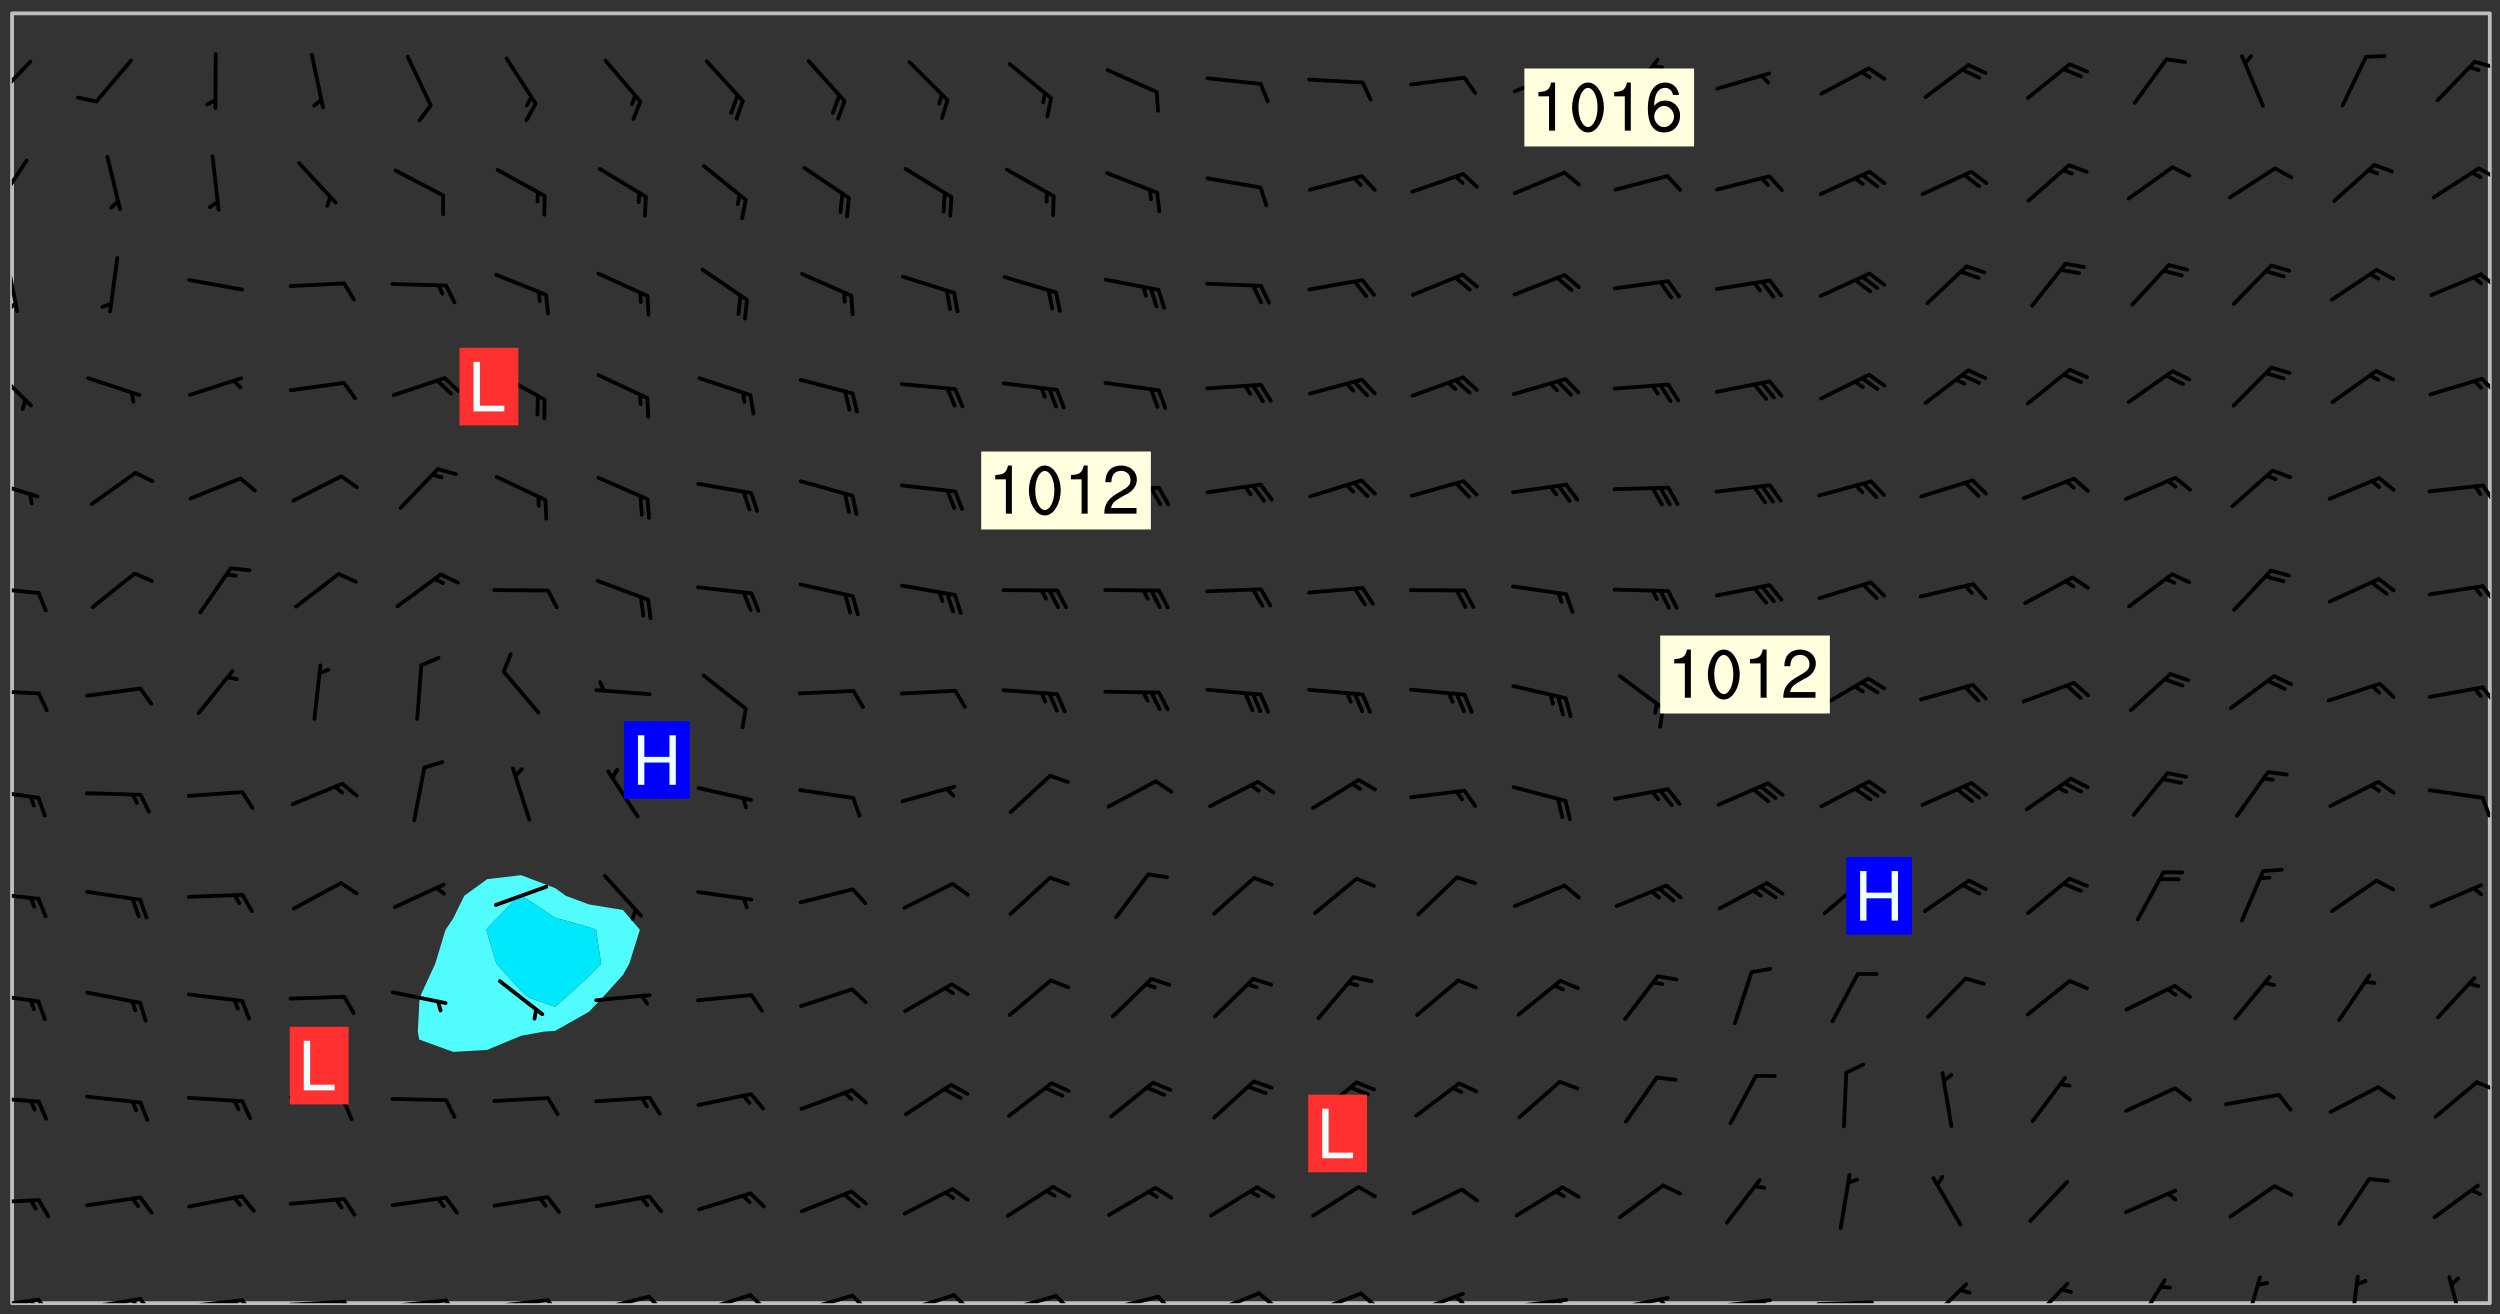 <svg xmlns="http://www.w3.org/2000/svg" role="img" xmlns:xlink="http://www.w3.org/1999/xlink" viewBox="142.45 309.95 326.84 171.84"><rect x="142.45" y="309.95" width="326.84" height="171.84" fill="#333333" stroke="none"/><defs><clipPath id="clip2"><path d="M 144 311.672 L 145 311.672 L 145 480.328 L 144 480.328 Z M 144 311.672"/></clipPath><clipPath id="clip3"><path d="M 144 311.672 L 468 311.672 L 468 480.328 L 144 480.328 Z M 144 311.672"/></clipPath><clipPath id="clip4"><path d="M 467 311.672 L 468 311.672 L 468 480.328 L 467 480.328 Z M 467 311.672"/></clipPath><clipPath id="clip5"><path d="M 144 479 L 148 479 L 148 480.328 L 144 480.328 Z M 144 479"/></clipPath><clipPath id="clip6"><path d="M 147 479 L 150 479 L 150 480.328 L 147 480.328 Z M 147 479"/></clipPath><clipPath id="clip7"><path d="M 146 479 L 148 479 L 148 480.328 L 146 480.328 Z M 146 479"/></clipPath><clipPath id="clip8"><path d="M 153 479 L 162 479 L 162 480.328 L 153 480.328 Z M 153 479"/></clipPath><clipPath id="clip9"><path d="M 160 479 L 163 479 L 163 480.328 L 160 480.328 Z M 160 479"/></clipPath><clipPath id="clip10"><path d="M 159 479 L 161 479 L 161 480.328 L 159 480.328 Z M 159 479"/></clipPath><clipPath id="clip11"><path d="M 166 479 L 175 479 L 175 480.328 L 166 480.328 Z M 166 479"/></clipPath><clipPath id="clip12"><path d="M 173 479 L 176 479 L 176 480.328 L 173 480.328 Z M 173 479"/></clipPath><clipPath id="clip13"><path d="M 172 479 L 175 479 L 175 480.328 L 172 480.328 Z M 172 479"/></clipPath><clipPath id="clip14"><path d="M 180 479 L 188 479 L 188 480.328 L 180 480.328 Z M 180 479"/></clipPath><clipPath id="clip15"><path d="M 187 479 L 189 479 L 189 480.328 L 187 480.328 Z M 187 479"/></clipPath><clipPath id="clip16"><path d="M 193 479 L 202 479 L 202 480.328 L 193 480.328 Z M 193 479"/></clipPath><clipPath id="clip17"><path d="M 200 479 L 203 479 L 203 480.328 L 200 480.328 Z M 200 479"/></clipPath><clipPath id="clip18"><path d="M 206 479 L 215 479 L 215 480.328 L 206 480.328 Z M 206 479"/></clipPath><clipPath id="clip19"><path d="M 213 479 L 216 479 L 216 480.328 L 213 480.328 Z M 213 479"/></clipPath><clipPath id="clip20"><path d="M 220 479 L 228 479 L 228 480.328 L 220 480.328 Z M 220 479"/></clipPath><clipPath id="clip21"><path d="M 227 479 L 230 479 L 230 480.328 L 227 480.328 Z M 227 479"/></clipPath><clipPath id="clip22"><path d="M 233 479 L 241 479 L 241 480.328 L 233 480.328 Z M 233 479"/></clipPath><clipPath id="clip23"><path d="M 240 479 L 243 479 L 243 480.328 L 240 480.328 Z M 240 479"/></clipPath><clipPath id="clip24"><path d="M 246 479 L 255 479 L 255 480.328 L 246 480.328 Z M 246 479"/></clipPath><clipPath id="clip25"><path d="M 253 479 L 256 479 L 256 480.328 L 253 480.328 Z M 253 479"/></clipPath><clipPath id="clip26"><path d="M 260 479 L 268 479 L 268 480.328 L 260 480.328 Z M 260 479"/></clipPath><clipPath id="clip27"><path d="M 266 479 L 270 479 L 270 480.328 L 266 480.328 Z M 266 479"/></clipPath><clipPath id="clip28"><path d="M 273 479 L 281 479 L 281 480.328 L 273 480.328 Z M 273 479"/></clipPath><clipPath id="clip29"><path d="M 280 479 L 283 479 L 283 480.328 L 280 480.328 Z M 280 479"/></clipPath><clipPath id="clip30"><path d="M 286 479 L 295 479 L 295 480.328 L 286 480.328 Z M 286 479"/></clipPath><clipPath id="clip31"><path d="M 293 479 L 296 479 L 296 480.328 L 293 480.328 Z M 293 479"/></clipPath><clipPath id="clip32"><path d="M 300 478 L 308 478 L 308 480.328 L 300 480.328 Z M 300 478"/></clipPath><clipPath id="clip33"><path d="M 306 478 L 310 478 L 310 480.328 L 306 480.328 Z M 306 478"/></clipPath><clipPath id="clip34"><path d="M 313 478 L 321 478 L 321 480.328 L 313 480.328 Z M 313 478"/></clipPath><clipPath id="clip35"><path d="M 320 478 L 323 478 L 323 480.328 L 320 480.328 Z M 320 478"/></clipPath><clipPath id="clip36"><path d="M 326 478 L 334 478 L 334 480.328 L 326 480.328 Z M 326 478"/></clipPath><clipPath id="clip37"><path d="M 332 479 L 334 479 L 334 480.328 L 332 480.328 Z M 332 479"/></clipPath><clipPath id="clip38"><path d="M 339 479 L 348 479 L 348 480.328 L 339 480.328 Z M 339 479"/></clipPath><clipPath id="clip39"><path d="M 345 479 L 348 479 L 348 480.328 L 345 480.328 Z M 345 479"/></clipPath><clipPath id="clip40"><path d="M 353 479 L 361 479 L 361 480.328 L 353 480.328 Z M 353 479"/></clipPath><clipPath id="clip41"><path d="M 359 479 L 361 479 L 361 480.328 L 359 480.328 Z M 359 479"/></clipPath><clipPath id="clip42"><path d="M 366 479 L 375 479 L 375 480.328 L 366 480.328 Z M 366 479"/></clipPath><clipPath id="clip43"><path d="M 372 479 L 374 479 L 374 480.328 L 372 480.328 Z M 372 479"/></clipPath><clipPath id="clip44"><path d="M 379 479 L 388 479 L 388 480.328 L 379 480.328 Z M 379 479"/></clipPath><clipPath id="clip45"><path d="M 394 477 L 400 477 L 400 480.328 L 394 480.328 Z M 394 477"/></clipPath><clipPath id="clip46"><path d="M 407 477 L 413 477 L 413 480.328 L 407 480.328 Z M 407 477"/></clipPath><clipPath id="clip47"><path d="M 421 477 L 426 477 L 426 480.328 L 421 480.328 Z M 421 477"/></clipPath><clipPath id="clip48"><path d="M 435 476 L 439 476 L 439 480.328 L 435 480.328 Z M 435 476"/></clipPath><clipPath id="clip49"><path d="M 449 476 L 451 476 L 451 480.328 L 449 480.328 Z M 449 476"/></clipPath><clipPath id="clip50"><path d="M 462 476 L 465 476 L 465 480.328 L 462 480.328 Z M 462 476"/></clipPath><clipPath id="clip51"><path d="M 144 466 L 148 466 L 148 468 L 144 468 Z M 144 466"/></clipPath><clipPath id="clip52"><path d="M 144 453 L 148 453 L 148 455 L 144 455 Z M 144 453"/></clipPath><clipPath id="clip53"><path d="M 466 451 L 468 451 L 468 453 L 466 453 Z M 466 451"/></clipPath><clipPath id="clip54"><path d="M 144 439 L 148 439 L 148 442 L 144 442 Z M 144 439"/></clipPath><clipPath id="clip55"><path d="M 144 426 L 148 426 L 148 428 L 144 428 Z M 144 426"/></clipPath><clipPath id="clip56"><path d="M 144 413 L 148 413 L 148 415 L 144 415 Z M 144 413"/></clipPath><clipPath id="clip57"><path d="M 466 414 L 468 414 L 468 417 L 466 417 Z M 466 414"/></clipPath><clipPath id="clip58"><path d="M 144 400 L 148 400 L 148 401 L 144 401 Z M 144 400"/></clipPath><clipPath id="clip59"><path d="M 466 399 L 468 399 L 468 402 L 466 402 Z M 466 399"/></clipPath><clipPath id="clip60"><path d="M 144 386 L 148 386 L 148 388 L 144 388 Z M 144 386"/></clipPath><clipPath id="clip61"><path d="M 466 386 L 468 386 L 468 389 L 466 389 Z M 466 386"/></clipPath><clipPath id="clip62"><path d="M 144 372 L 148 372 L 148 376 L 144 376 Z M 144 372"/></clipPath><clipPath id="clip63"><path d="M 466 373 L 468 373 L 468 376 L 466 376 Z M 466 373"/></clipPath><clipPath id="clip64"><path d="M 144 357 L 147 357 L 147 364 L 144 364 Z M 144 357"/></clipPath><clipPath id="clip65"><path d="M 466 359 L 468 359 L 468 362 L 466 362 Z M 466 359"/></clipPath><clipPath id="clip66"><path d="M 144 343 L 145 343 L 145 351 L 144 351 Z M 144 343"/></clipPath><clipPath id="clip67"><path d="M 144 349 L 145 349 L 145 351 L 144 351 Z M 144 349"/></clipPath><clipPath id="clip68"><path d="M 466 345 L 468 345 L 468 348 L 466 348 Z M 466 345"/></clipPath><clipPath id="clip69"><path d="M 144 330 L 147 330 L 147 338 L 144 338 Z M 144 330"/></clipPath><clipPath id="clip70"><path d="M 466 331 L 468 331 L 468 334 L 466 334 Z M 466 331"/></clipPath><clipPath id="clip71"><path d="M 144 317 L 147 317 L 147 324 L 144 324 Z M 144 317"/></clipPath><clipPath id="clip72"><path d="M 465 317 L 468 317 L 468 319 L 465 319 Z M 465 317"/></clipPath><g id="surface474" clip-path="url(#clip1)"><path fill="#fff" fill-opacity="0" fill-rule="evenodd" d="M 0 0 L 1000 0 L 1000 1000 L 0 1000 Z M 0 0"/><path fill="#d3d3d3" fill-opacity="0" fill-rule="evenodd" d="M162.152 355.867L161.918 356.16 161.977 356.395 162.094 356.566 162.27 356.801 162.562 357.148 162.676 357.207 162.793 357.035 162.852 356.801 163.027 356.625 163.492 356.449 164.191 356.449 164.426 356.742 164.715 357.559 164.773 357.734 164.949 357.965 165.301 358.199 166 358.898 166.172 359.074 166.406 359.422 166.641 359.832 166.93 360.414 167.34 360.879 167.57 361.113 167.805 361.289 167.922 361.52 168.098 361.812 168.27 362.977 168.27 363.211 168.328 363.5 168.387 363.617 168.504 363.734 168.852 364.145 168.969 364.316 169.145 364.492 169.32 364.727 169.438 364.898 169.609 365.25 169.668 365.484 169.902 365.891 170.137 365.832 169.961 366.008 169.902 366.938 169.32 366.938 169.086 366.824 168.738 366.938 168.621 367.055 168.562 367.348 168.504 367.523 168.387 367.695 167.922 367.988 167.863 368.223 167.805 368.336 167.805 368.98 167.863 369.152 167.863 369.562 167.922 369.621 167.922 370.027 167.98 370.434 168.098 370.609 168.156 370.668 168.387 371.309 168.328 371.602 168.328 372.301 168.27 372.883 168.27 373.117 168.211 373.348 168.156 373.699 168.156 375.621 168.211 375.738 168.637 375.738 168.27 375.855 168.246 376.207 169.137 377.375 170.879 377.914 172.219 378.273 172.219 378.812 172.309 379.621 172.844 380.336 174.363 380.605 175.254 380.52 175.344 381.684 175.879 381.863 177.039 381.684 179.094 380.699 180.254 380.336 182.133 380.16 183.828 379.98 183.648 380.699 182.133 380.785 180.883 380.875 180.078 381.145 179.004 381.953 179.273 382.672 179.809 383.57 179.629 384.195 179.363 385.004 179.629 386.082 180.254 386.98 181.059 387.16 182.309 386.98 182.043 387.703 182.141 388.207 182.195 388.5 182.195 388.672 182.254 388.965 182.254 389.371 182.43 389.488 182.781 389.605 183.188 389.605 183.48 389.43 183.594 389.312 183.652 389.195 183.77 388.965 183.828 388.789 184.18 388.324 184.41 388.148 184.586 388.09 184.762 388.148 184.82 388.324 184.938 389.312 184.992 389.781 185.051 389.953 185.168 390.188 185.344 390.246 186.16 390.305 186.449 390.305 186.566 390.539 186.625 390.945 186.684 391.297 186.684 392.402 186.801 392.695 186.918 393.043 187.207 393.742 187.383 394.094 187.965 394.848 188.316 395.023 188.488 395.082 188.957 395.316 189.598 395.781 189.945 396.016 190.238 396.191 190.531 396.246 190.762 396.309 191.578 396.656 191.871 396.832 191.984 397.004 192.336 397.355 192.453 397.531 192.977 398.172 192.977 398.461 193.035 398.812 193.035 399.16 193.094 399.512 193.152 399.801 193.27 399.859 193.441 399.918 193.617 399.918 194.199 400.152 194.375 400.27 194.551 400.559 194.727 400.793 194.84 401.027 195.133 401.258 195.25 401.375 195.25 401.785 195.309 401.84 195.598 402.074 195.832 402.191 195.891 402.309 196.008 402.48 196.066 402.598 196.297 402.832 196.355 403.008 196.59 403.066 196.707 403.125 196.59 403.238 196.531 403.355 196.531 403.473 196.414 403.766 196.297 404.055 196.297 404.637 196.473 404.754 196.59 404.812 196.648 404.93 196.766 405.047 196.879 405.105 197.055 405.453 197.113 405.805 197.172 406.211 197.172 406.387 197.113 406.562 196.996 407.262 196.996 407.434 197.113 407.609 197.406 407.902 197.812 407.902 197.988 408.02 198.105 408.191 198.223 408.484 198.223 408.719 197.695 408.719 197.465 408.484 197.23 408.484 197.055 408.543 196.996 409.242 197.055 409.59 197.172 409.766 197.348 410.176 197.465 410.406 197.754 410.875 197.93 410.93 198.453 410.93 198.688 410.988 199.445 411.629 199.504 411.922 199.504 412.156 199.562 412.215 199.793 412.562 199.793 412.914 199.676 413.086 199.676 413.379 199.969 413.668 200.262 413.844 200.434 413.902 200.727 414.078 201.02 414.195 201.602 414.602 201.891 414.836 202.184 415.012 202.402 415.172 202.418 415.184 202.648 415.359 203.289 415.883 203.465 416.117 203.582 416.293 203.758 416.469 203.871 416.641 203.871 417.281 203.988 417.457 204.457 417.574 205.039 417.691 205.273 417.75 205.504 417.863 205.797 417.98 205.91 418.039 206.496 418.391 206.785 418.562 206.961 418.625 207.137 418.68 207.312 418.738 208.012 419.09 208.301 419.266 208.535 419.32 208.824 419.496 209.059 419.613 209.699 420.02 209.992 420.137 210.164 420.195 210.398 420.254 210.809 420.312 211.039 420.371 211.273 420.488 211.332 420.66 210.922 420.836 211.391 420.895 211.449 421.188 211.562 421.422 211.738 421.477 211.973 421.535 212.148 421.594 212.555 421.711 213.195 421.945 213.312 422.117 213.371 422.352 213.371 422.527 213.312 422.645 213.254 423.051 213.488 423.285 213.605 423.344 213.953 423.461 214.594 423.691 214.77 423.809 215.059 423.926 215.234 424.102 215.469 424.566 216.051 425.672 216.227 425.848 216.574 426.023 216.75 426.141 217.102 426.258 218.148 426.781 218.383 426.84 218.848 426.953 219.141 427.012 219.605 427.188 220.363 427.77 220.598 428.004 220.945 428.469 221.121 428.645 221.41 428.879 222.227 429.578 222.52 429.754 222.809 430.043 223.102 430.219 223.395 430.508 224.09 431.148 224.266 431.324 224.559 431.559 224.848 431.793 225.316 432.082 225.957 432.664 226.305 432.898 226.539 433.191 226.887 433.539 227.238 434.004 228.172 434.996 228.52 435.402 228.637 435.578 228.871 435.637 228.984 435.754 229.629 435.93 229.859 436.043 230.094 436.102 230.387 436.277 230.617 436.395 231.551 437.094 231.957 437.5 232.191 437.676 232.598 437.852 232.832 437.969 233.648 438.316 233.996 438.551 234.23 438.668 234.523 438.957 234.754 439.074 235.512 439.426 235.863 439.598 236.094 439.656 236.387 439.773 236.621 439.832 237.492 440.008 238.309 440.008 238.777 440.238 238.949 440.297 239.824 440.996 240.289 441.113 240.582 441.172 240.758 441.23 240.988 441.289 241.457 441.348 241.805 441.406 242.156 441.465 242.562 441.523 242.855 441.523 243.027 441.582 243.027 441.812 243.203 441.988 243.496 441.988 243.844 442.047 244.195 442.105 244.895 442.223 245.535 442.223 246 441.988 246.293 441.812 246.465 441.695 246.875 441.523 247.164 441.348 248.098 440.883 248.566 440.59 249.09 440.297 249.555 440.125 250.02 439.949 251.07 439.484 251.359 439.367 251.77 439.25 252.059 439.133 252.586 438.957 254.102 438.258 254.684 437.91 254.973 437.852 255.266 437.793 255.613 437.676 256.488 437.445 256.84 437.328 256.953 437.328 257.188 437.27 258.062 437.035 258.297 436.977 259.109 436.977 259.461 436.918 260.277 436.801 260.449 436.742 260.801 436.688 261.094 436.629 261.324 436.57 262.141 436.395 262.316 436.336 262.664 436.336 262.898 436.277 263.363 436.16 264.121 435.988 264.355 435.93 264.703 435.93 265.113 435.812 265.402 435.754 266.688 435.695 266.977 435.695 267.387 435.637 267.617 435.578 267.793 435.578 268.668 435.461 269.074 435.461 269.484 435.344 269.832 435.344 270.184 435.23 271.055 435.172 272.805 435.172 273.852 435.461 274.262 435.578 274.551 435.695 274.902 435.812 275.191 435.93 276.242 436.102 276.531 436.16 276.824 436.16 277.117 436.219 277.289 436.277 277.699 436.336 277.871 436.395 277.988 436.453 278.105 436.453 278.223 436.512 278.574 436.57 278.688 436.57 279.098 436.637 281.02 437.031 282.945 437.426 284.465 437.875 286.16 438.594 288.305 439.398 289.91 438.68 291.34 437.875 292.5 436.797 293.75 436.348 296.785 435.629 298.66 435.27 300.805 433.922 303.039 432.668 305.539 431.41 307.234 430.961 309.02 430.781 310.18 430.512 310.805 431.051 312.145 430.781 312.859 429.793 313.844 428.449 314.289 428.27 315.094 427.91 316.969 427.371 318.754 426.922 320.004 426.652 321.164 426.562 322.863 426.473 324.824 426.203 326.074 426.113 326.613 426.113 327.238 426.023 328.129 426.023 330.273 425.844 332.684 425.664 335.273 425.574 336.969 425.754 338.578 425.844 340.008 426.203 341.168 426.922 343.043 427.91 344.203 429.438 344.469 430.152 345.098 430.242 345.453 431.141 345.988 431.68 346.523 433.207 347.598 433.566 348.133 433.566 347.328 434.102 347.418 435.809 348.133 438.504 349.023 439.309 349.918 440.297 350.633 441.555 352.418 442.094 353.938 441.914 354.293 443.258 355.902 442.453 356.883 441.914 357.152 442.184 357.469 441.969 357.688 441.824 358.488 442.273 358.938 441.914 359.293 441.914 359.828 441.645 360.367 440.926 360.902 440.656 361.527 439.668 362.688 440.117 363.527 440.488 364.922 441.105 366.617 440.926 368.223 440.926 370.008 441.016 370.188 439.309 370.723 437.965 371.527 438.234 372.02 439.082 372.422 439.488 372.332 440.027 372.332 440.387 373.047 440.836 373.758 440.566 375.188 440.566 375.547 441.555 375.992 442.812 376.707 444.156 377.957 444.785 379.652 445.414 380.367 445.234 380.547 444.695 381.527 444.605 381.977 444.965 382.062 446.223 381.797 446.852 381.262 447.031 381.262 447.57 381.977 448.555 382.242 449.094 383.227 450.082 384.027 451.16 383.762 451.52 383.672 452.418 383.047 454.75 382.691 456.816 382.602 458.609 382.422 459.328 382.332 459.867 382.332 461.305 381.352 463.188 380.992 464.895 380.457 465.793 379.652 466.961 379.387 467.5 381.441 468.754 381.527 469.113 381.172 469.652 381.082 469.473 381.082 470.281 381.172 471.719 380.727 472.434 379.652 472.527 379.387 473.242 379.922 474.141 380.727 474.859 381.887 475.668 383.227 475.938 383.672 476.297 383.316 476.746 381.527 476.656 380.277 476.207 379.562 475.488 378.938 475.398 378.762 478.988 378.574 480.297 467.934 480.297 467.934 311.703 412.664 311.703 412.664 360.785 413.426 360.91 416.715 361.453 418.738 364.289 418.738 367.043 421.09 367.375 423.438 367.707 427.488 367.707 426.109 371.867 424.086 372.574 422.062 373.277 421.52 373.621 418.926 375.238 418.738 375.355 416.715 373.277 415.984 370.535 413.312 368.457 411.938 364.957 411.871 364.875 409.914 362.203 412.664 360.785 412.664 311.703 294.422 311.703 294.422 403.117 294.539 403.148 294.672 403.16 294.746 403.234 294.852 403.281 294.941 403.34 295.027 403.398 295.117 403.457 295.414 403.754 295.473 403.844 295.504 403.961 295.531 404.078 295.547 404.215 295.516 404.332 295.457 404.422 295.398 404.508 295.355 404.613 295.309 404.715 295.281 404.836 295.281 404.98 295.457 405.25 295.605 405.398 295.68 405.484 295.754 405.559 295.797 405.664 295.859 405.754 295.918 405.84 295.961 405.945 296.02 406.035 296.066 406.137 296.109 406.242 296.168 406.328 296.285 406.508 296.359 406.582 296.422 406.668 296.48 406.758 296.523 406.863 296.582 406.953 296.641 407.039 296.703 407.129 296.762 407.219 296.805 407.32 296.922 407.5 296.996 407.574 297.055 407.66 297.129 407.734 297.219 407.793 297.324 407.84 297.473 407.84 297.605 407.824 297.738 407.84 297.84 407.793 297.914 407.719 297.961 407.617 297.945 407.484 297.945 407.336 297.898 407.23 297.871 407.113 297.824 407.012 297.797 406.891 297.754 406.789 297.691 406.699 297.648 406.598 297.605 406.492 297.574 406.375 297.559 406.242 297.547 406.105 297.633 406.047 297.691 405.961 297.812 405.93 297.855 406.035 297.871 406.168 297.871 406.285 297.93 406.387 297.988 406.477 298.078 406.535 298.227 406.684 298.285 406.773 298.328 406.879 298.316 406.98 298.402 407.039 298.508 407.086 298.594 407.145 298.684 407.203 298.758 407.277 298.641 407.305 298.535 407.352 298.449 407.41 298.375 407.484 298.316 407.574 298.254 407.66 298.227 407.781 298.18 407.883 298.137 407.988 298.105 408.105 298.094 408.238 298.078 408.371 298.078 408.52 298.105 408.637 298.152 408.742 298.195 408.844 298.254 408.934 298.328 409.008 298.418 409.066 298.492 409.141 298.582 409.199 298.641 409.289 298.684 409.395 298.73 409.496 298.848 409.527 298.98 409.543 299.129 409.543 299.246 409.512 299.352 409.555 299.395 409.66 299.441 409.762 299.469 409.883 299.5 410 299.527 410.117 299.559 410.238 299.586 410.355 299.691 410.398 299.793 410.445 299.926 410.43 300.074 410.578 300.137 410.664 300.211 410.738 300.281 410.812 300.371 410.875 300.477 410.918 300.578 410.961 300.695 410.992 300.832 411.008 300.949 410.977 301.023 410.902 301.051 410.785 301.039 410.652 301.008 410.531 300.98 410.414 301.023 410.309 301.141 410.309 301.23 410.371 301.348 410.398 301.496 410.398 301.629 410.414 301.777 410.414 301.91 410.43 302.043 410.414 302.191 410.414 302.324 410.398 302.457 410.387 302.594 410.398 302.711 410.371 302.844 410.355 303.035 410.297 302.977 410.473 302.961 410.605 302.934 410.727 302.918 410.859 302.859 410.945 302.727 410.961 302.621 411.008 302.516 411.051 302.398 411.082 302.281 411.109 302.016 411.141 301.867 411.141 301.734 411.156 301.66 411.23 301.719 411.316 301.867 411.465 301.984 411.645 302.059 411.715 302.148 411.777 302.238 411.836 302.324 411.895 302.414 411.953 302.516 411.996 302.621 412.059 302.727 412.102 302.812 412.16 302.918 412.207 303.02 412.25 303.199 412.367 303.258 412.457 303.215 412.559 303.168 412.664 303.184 412.797 303.406 413.02 303.465 413.109 303.508 413.211 303.539 413.332 303.582 413.434 303.598 413.566 303.629 413.684 303.641 413.82 303.672 413.938 303.82 414.086 303.922 414.129 304.027 414.172 304.145 414.203 304.277 414.219 304.414 414.234 304.531 414.234 304.648 414.203 304.738 414.145 304.781 414.039 304.828 413.938 304.871 413.832 304.902 413.715 304.914 413.582 304.914 413.434 304.902 413.301 304.887 413.168 304.855 413.051 304.812 412.945 304.766 412.84 304.723 412.738 304.68 412.633 304.664 412.5 304.68 412.367 304.707 412.25 304.738 412.133 304.766 412.012 304.812 411.91 304.902 411.852 304.988 411.789 305.062 411.715 305.152 411.656 305.375 411.434 305.434 411.348 305.508 411.273 305.625 411.094 305.684 411.008 305.684 410.859 305.609 410.785 305.508 410.738 305.402 410.695 305.301 410.652 305.242 410.562 305.195 410.457 305.168 410.34 305.258 410.281 305.375 410.25 305.477 410.207 305.656 410.09 305.805 409.941 305.816 409.809 305.805 409.703 305.715 409.645 305.582 409.66 305.434 409.66 305.301 409.676 305.168 409.66 305.047 409.629 304.961 409.57 304.887 409.496 304.828 409.406 304.766 409.32 304.648 409.141 304.59 409.055 304.621 408.934 304.707 408.875 304.828 408.844 304.887 408.758 304.887 408.637 304.855 408.52 304.797 408.43 304.738 408.344 304.691 408.238 304.664 408.121 304.648 407.988 304.707 407.898 304.781 407.824 304.871 407.766 304.988 407.586 305.062 407.512 305.121 407.426 305.27 407.277 305.391 407.246 305.523 407.23 305.656 407.246 305.73 407.32 305.773 407.426 305.789 407.559 305.758 407.676 305.641 407.707 305.508 407.719 305.359 407.867 305.316 407.973 305.27 408.074 305.242 408.195 305.211 408.312 305.211 408.461 305.242 408.578 305.285 408.684 305.344 408.773 305.418 408.844 305.492 408.918 305.609 408.949 305.73 408.977 305.848 408.949 305.98 408.934 306.098 408.934 306.188 408.992 306.262 409.066 306.309 409.172 306.367 409.258 306.469 409.305 306.602 409.32 306.707 409.363 306.793 409.422 306.781 409.527 306.707 409.602 306.527 409.719 306.469 409.809 306.379 409.867 306.309 409.941 306.234 410.016 306.172 410.105 306.145 410.223 306.129 410.355 306.145 410.488 306.129 410.621 306.129 410.77 306.145 410.902 306.172 411.02 306.203 411.141 306.277 411.215 306.367 411.273 306.453 411.332 306.543 411.391 306.66 411.422 306.66 411.508 306.559 411.555 306.469 411.613 306.203 411.645 306.086 411.672 305.938 411.672 305.832 411.715 305.73 411.762 305.672 411.852 305.609 412.086 305.598 412.219 305.566 412.34 305.551 412.473 305.551 412.766 305.539 412.898 305.551 413.035 305.566 413.168 305.699 413.184 305.832 413.195 305.953 413.227 306.039 413.285 306.113 413.359 306.16 413.465 306.203 413.566 306.219 413.699 306.219 414.145 306.203 414.277 306.203 414.723 306.234 414.988 306.262 415.105 306.277 415.238 306.309 415.355 306.395 415.566 306.426 415.832 306.426 415.98 306.395 416.098 306.367 416.215 306.336 416.336 306.309 416.453 306.277 416.57 306.246 416.691 306.234 416.824 306.219 416.957 306.309 417.016 306.426 416.984 306.527 417 306.574 417.105 306.543 417.371 306.543 417.812 306.5 417.918 306.453 418.023 306.41 418.125 306.367 418.23 306.309 418.316 306.277 418.438 306.234 418.555 306.203 418.672 306.188 418.805 306.203 418.938 306.262 419.027 306.367 419.074 306.453 419.133 306.512 419.219 306.5 419.355 306.469 419.473 306.426 419.574 306.426 420.02 306.41 420.152 306.41 420.301 306.379 420.418 306.336 420.523 306.309 420.641 306.262 420.746 306.219 420.848 306.188 420.969 306.16 421.086 306.129 421.219 306.098 421.336 306.07 421.453 306.027 421.559 305.996 421.676 305.965 421.797 305.953 421.93 305.938 422.062 305.938 422.359 305.965 422.477 305.965 422.625 306.012 423.023 306.039 423.141 306.098 423.23 306.219 423.262 306.367 423.262 306.5 423.246 306.559 423.336 306.559 423.453 306.5 423.543 306.41 423.602 306.309 423.645 306.203 423.691 306.113 423.75 306.027 423.809 305.891 423.824 305.773 423.793 305.641 423.777 305.539 423.824 305.477 423.91 305.465 424.047 305.449 424.18 305.418 424.297 305.391 424.414 305.375 424.547 305.344 424.668 305.344 424.965 305.359 425.098 305.391 425.215 305.391 425.363 305.402 425.496 305.402 425.645 305.375 425.762 305.328 425.863 305.301 425.984 305.27 426.102 305.211 426.191 305.137 426.266 305.035 426.309 304.93 426.355 304.812 426.383 304.691 426.414 304.59 426.367 304.648 426.281 304.754 426.234 304.781 426.117 304.812 426 304.84 425.879 304.871 425.762 304.871 425.613 304.887 425.48 304.855 425.363 304.812 425.258 304.707 425.273 304.633 425.348 304.531 425.391 304.441 425.453 304.367 425.527 304.324 425.629 304.309 425.762 304.277 425.879 304.25 426 304.219 426.117 304.191 426.234 304.16 426.355 304.133 426.473 304.102 426.59 304.059 426.695 303.969 426.754 303.879 426.754 303.762 426.723 303.73 426.637 303.746 426.5 303.715 426.383 303.715 426.234 303.703 426.102 303.703 425.953 303.641 425.719 303.613 425.598 303.57 425.496 303.523 425.391 303.465 425.305 303.406 425.215 303.363 425.109 303.301 425.023 303.152 424.875 303.082 424.801 302.977 424.754 302.871 424.711 302.77 424.668 302.473 424.371 302.383 424.297 302.297 424.238 302.191 424.195 302.102 424.133 302.016 424.074 301.91 424.031 301.82 423.973 301.734 423.91 301.66 423.84 301.555 423.793 301.469 423.734 301.363 423.691 301.273 423.629 301.172 423.586 301.066 423.543 300.98 423.484 300.875 423.438 300.77 423.395 300.668 423.348 300.578 423.289 300.477 423.246 300.371 423.203 300.281 423.141 300.164 423.113 300.031 423.098 299.898 423.113 299.75 423.113 299.617 423.129 299.5 423.098 299.41 423.039 299.336 422.965 299.246 422.906 299.145 422.859 298.996 422.859 298.875 422.832 298.773 422.789 298.699 422.715 298.582 422.535 298.492 422.477 298.391 422.434 298.301 422.371 298.195 422.328 298.105 422.27 298.02 422.211 297.914 422.164 297.855 422.078 297.797 421.988 297.754 421.883 297.707 421.781 297.633 421.707 297.547 421.648 297.473 421.574 297.383 421.516 297.16 421.293 297.117 421.188 297.086 420.922 297.191 420.879 297.336 420.879 297.441 420.922 297.516 420.996 297.605 421.055 297.691 421.113 297.797 421.16 297.887 421.219 298.035 421.367 298.105 421.441 298.254 421.59 298.316 421.676 298.391 421.75 298.477 421.809 298.551 421.883 298.641 421.945 298.73 422.004 298.816 422.062 299.086 422.238 299.188 422.285 299.293 422.328 299.395 422.371 299.441 422.297 299.5 422.211 299.574 422.137 299.645 422.062 299.75 422.105 299.824 422.18 299.883 422.27 299.926 422.371 299.973 422.477 300.016 422.582 300.137 422.609 300.254 422.582 300.328 422.492 300.371 422.387 300.43 422.297 300.504 422.223 300.609 422.18 300.727 422.152 300.859 422.164 300.949 422.223 301.098 422.371 301.156 422.461 301.199 422.566 301.246 422.668 301.289 422.773 301.332 422.875 301.438 422.922 301.543 422.965 301.676 422.98 301.762 422.922 301.82 422.832 301.895 422.758 302 422.715 302.117 422.742 302.223 422.789 302.324 422.832 302.43 422.875 302.531 422.922 302.711 423.039 302.711 423.156 302.695 423.289 302.711 423.422 302.727 423.559 302.785 423.645 302.887 423.691 303.008 423.719 303.125 423.75 303.273 423.75 303.391 423.719 303.449 423.629 303.629 423.512 303.688 423.422 303.762 423.348 303.82 423.262 303.938 423.082 304.117 422.965 304.234 422.996 304.324 423.055 304.367 423.129 304.352 423.262 304.352 423.379 304.441 423.438 304.59 423.438 304.723 423.422 304.855 423.41 305.121 423.379 305.227 423.336 305.344 423.305 305.465 423.277 305.539 423.203 305.609 423.129 305.672 423.039 305.656 422.934 305.609 422.832 305.508 422.789 305.402 422.773 305.285 422.801 305.02 422.832 304.871 422.832 304.797 422.758 304.707 422.699 304.59 422.668 304.473 422.641 304.34 422.625 304.191 422.625 304.059 422.641 303.762 422.641 303.656 422.594 303.508 422.445 303.465 422.344 303.406 422.254 303.629 422.031 303.715 421.973 303.82 421.93 303.938 421.898 304.07 421.883 304.203 421.898 304.34 421.914 304.441 421.957 304.574 421.945 304.664 421.883 304.766 421.84 304.828 421.75 304.781 421.648 304.691 421.59 304.574 421.559 304.473 421.516 304.414 421.426 304.352 421.336 304.352 421.219 304.367 421.086 304.473 421.039 304.547 420.969 304.547 420.848 304.457 420.789 304.426 420.672 304.516 420.613 304.59 420.539 304.633 420.434 304.691 420.344 304.738 420.242 304.754 420.109 304.754 419.961 304.707 419.855 304.664 419.754 304.574 419.695 304.441 419.68 304.34 419.637 304.203 419.621 304.086 419.59 303.641 419.59 303.508 419.574 303.375 419.562 303.242 419.547 303.125 419.516 302.977 419.516 302.844 419.5 302.711 419.488 302.445 419.457 302.324 419.414 302.238 419.355 302.164 419.281 302.164 419.133 302.176 419 302.281 418.953 302.383 418.91 302.516 418.895 302.668 418.895 302.801 418.879 303.094 418.879 303.215 418.91 303.316 418.953 303.406 419.012 303.641 419.074 303.762 419.027 303.852 418.969 303.953 418.926 304.086 418.91 304.191 418.953 304.293 419 304.426 419.012 304.547 418.984 304.691 418.984 304.812 418.953 304.93 418.926 305.035 418.879 305.109 418.805 305.195 418.746 305.344 418.598 305.402 418.512 305.449 418.406 305.477 418.289 305.492 418.184 305.391 418.141 305.301 418.082 305.184 418.051 305.078 418.008 304.988 417.945 304.914 417.859 304.84 417.785 304.738 417.742 304.633 417.695 304.531 417.652 304.473 417.562 304.426 417.461 304.34 417.25 304.277 417.164 304.219 417.074 304.145 417 304.059 416.941 303.789 416.941 303.672 416.973 303.582 417.031 303.48 417.074 303.348 417.09 303.242 417.074 303.215 416.957 303.152 416.867 303.035 416.836 302.934 416.793 302.785 416.645 302.754 416.527 302.738 416.422 302.812 416.348 302.992 416.23 303.109 416.203 303.227 416.172 303.363 416.188 303.465 416.23 303.57 416.273 303.672 416.32 303.777 416.363 303.895 416.395 304.027 416.41 304.145 416.438 304.277 416.453 304.383 416.438 304.473 416.379 304.398 416.305 304.293 416.262 304.219 416.188 304.145 416.098 303.996 415.949 303.91 415.891 303.82 415.832 303.746 415.758 303.656 415.699 303.555 415.652 303.434 415.625 303.332 415.578 303.227 415.535 303.109 415.504 303.008 415.461 302.887 415.43 302.738 415.43 302.621 415.461 302.516 415.504 302.43 415.566 302.25 415.684 302.164 415.742 302.074 415.801 301.969 415.848 301.883 415.906 301.777 415.949 301.676 415.992 301.57 416.039 301.496 416.113 301.438 416.203 301.379 416.289 301.332 416.395 301.273 416.48 301.199 416.555 301.066 416.543 300.949 416.512 300.832 416.512 300.758 416.586 300.668 416.645 300.594 416.719 300.504 416.777 300.418 416.836 300.312 416.883 300.211 416.926 300.074 416.941 299.973 416.898 299.824 416.75 299.719 416.703 299.633 416.703 299.527 416.75 299.426 416.793 299.305 416.824 299.188 416.793 299.113 416.719 299.113 416.602 299.145 416.48 299.219 416.41 299.277 416.32 299.352 416.246 299.469 416.215 299.574 416.172 299.867 416.172 300 416.156 300.137 416.141 300.238 416.098 300.328 416.039 300.43 415.992 300.52 415.934 300.652 415.922 300.742 415.98 300.875 415.992 300.965 415.934 301.051 415.875 301.156 415.832 301.246 415.773 301.332 415.711 301.422 415.652 301.57 415.504 301.629 415.418 301.688 415.328 301.793 415.285 301.926 415.27 302.043 415.297 302.164 415.328 302.223 415.27 302.281 415.18 302.312 414.914 302.34 414.797 302.445 414.809 302.578 414.824 302.68 414.781 302.77 414.723 302.828 414.633 302.902 414.559 302.961 414.469 303.008 414.367 303.02 414.234 303.008 414.102 302.961 413.996 302.812 413.848 302.754 413.758 302.695 413.672 302.652 413.566 302.652 413.121 302.668 412.988 302.668 412.84 302.68 412.707 302.621 412.648 302.531 412.707 302.43 412.664 302.25 412.547 302.164 412.488 302.102 412.398 302.043 412.309 301.969 412.234 301.883 412.176 301.762 412.207 301.66 412.219 301.555 412.266 301.469 412.324 301.363 412.367 301.215 412.516 301.125 412.574 301.039 412.633 300.949 412.695 300.844 412.738 300.711 412.754 300.711 412.633 300.816 412.59 300.934 412.559 301.008 412.488 301.051 412.383 301.051 412.234 301.023 412.117 300.875 411.969 300.742 411.953 300.594 411.953 300.477 411.984 300.371 412.027 300.27 412.07 300.18 412.133 300.062 412.16 299.988 412.086 300 411.953 299.957 411.852 299.914 411.746 299.824 411.688 299.707 411.715 299.586 411.746 299.469 411.777 299.367 411.82 299.246 411.852 299.145 411.895 299.039 411.938 298.949 411.996 298.848 412.012 298.848 411.895 298.863 411.762 298.805 411.672 298.73 411.715 298.582 411.863 298.523 411.953 298.449 412.027 298.402 412.133 298.359 412.234 298.285 412.309 298.227 412.398 298.152 412.473 298.094 412.559 298.02 412.633 297.93 412.695 297.855 412.766 297.781 412.84 297.68 412.855 297.547 412.871 297.441 412.828 297.441 412.707 297.59 412.559 297.633 412.457 297.691 412.367 297.738 412.266 297.781 412.16 297.84 412.07 297.871 411.953 297.914 411.852 297.945 411.73 297.973 411.613 298.02 411.508 298.062 411.406 298.105 411.301 298.18 411.23 298.27 411.168 298.359 411.109 298.461 411.066 298.758 411.066 299.023 411.035 299.129 410.992 299.055 410.918 298.938 410.887 298.832 410.844 298.742 410.785 298.641 410.738 298.551 410.68 298.449 410.637 298.344 410.594 298.254 410.531 298.168 410.473 298.062 410.43 297.961 410.387 297.84 410.355 297.723 410.324 297.621 410.281 297.5 410.25 297.398 410.207 297.309 410.148 297.266 410.043 297.25 409.91 297.352 409.867 297.484 409.852 297.621 409.867 297.754 409.852 297.855 409.809 297.914 409.719 297.93 409.613 297.84 409.555 297.766 409.48 297.664 409.438 297.574 409.379 297.426 409.23 297.383 409.125 297.367 408.992 297.367 408.699 297.309 408.609 297.219 408.551 297.145 408.477 297.102 408.371 297.07 408.254 297.012 408.164 296.938 408.09 296.82 408.062 296.746 407.988 296.656 407.93 296.566 407.867 296.48 407.809 296.406 407.734 296.348 407.648 296.301 407.543 296.215 407.484 296.066 407.336 295.871 407.277 295.738 407.293 295.637 407.336 295.562 407.41 295.516 407.512 295.473 407.617 295.414 407.707 295.355 407.793 295.059 408.09 294.969 408.148 294.883 408.148 294.82 408.062 294.777 407.957 294.809 407.84 294.867 407.75 294.895 407.633 294.883 407.5 294.793 407.438 294.688 407.484 294.57 407.512 294.453 407.543 294.184 407.719 294.082 407.766 293.965 407.793 293.859 407.84 293.77 407.898 293.668 407.941 293.609 407.855 293.562 407.75 293.578 407.617 293.625 407.512 293.695 407.438 293.77 407.367 293.828 407.277 293.828 407.129 293.785 407.023 293.547 407.023 293.445 407.07 293.414 407.188 293.387 407.305 293.355 407.426 293.281 407.469 293.148 407.484 293.074 407.438 293.031 407.336 292.988 407.23 292.941 407.129 292.898 407.023 292.777 407.055 292.676 407.098 292.543 407.113 292.426 407.145 292.32 407.188 292.23 407.246 292.129 407.293 292.008 407.32 291.875 407.336 291.773 407.293 291.715 407.203 291.668 407.098 291.625 406.996 291.582 406.891 291.582 406.773 291.641 406.684 291.727 406.625 291.906 406.508 292.008 406.461 292.113 406.418 292.219 406.359 292.32 406.316 292.41 406.254 292.512 406.211 292.617 406.152 292.719 406.105 292.809 406.047 292.914 406.004 293.016 405.961 293.105 405.898 293.207 405.855 293.344 405.84 293.461 405.871 293.562 405.914 293.684 405.945 293.785 405.988 293.891 406.035 293.992 406.078 294.098 406.121 294.199 406.168 294.305 406.211 294.406 406.254 294.512 406.301 294.598 406.359 294.703 406.402 294.82 406.434 294.926 406.477 295.027 406.523 295.117 406.582 295.223 406.625 295.324 406.668 295.43 406.715 295.547 406.742 295.648 406.789 295.77 406.816 295.918 406.816 296.004 406.758 296.02 406.656 296.078 406.566 296.051 406.449 295.977 406.375 295.859 406.195 295.785 406.121 295.695 406.047 295.516 405.93 295.43 405.871 295.324 405.828 295.223 405.781 294.953 405.605 294.895 405.516 294.82 405.441 294.762 405.352 294.719 405.25 294.688 405.133 294.672 404.996 294.672 404.434 294.66 404.301 294.645 404.168 294.613 404.051 294.598 403.918 294.586 403.785 294.555 403.664 294.332 403.441 294.273 403.355 294.258 403.25 294.289 403.133 294.422 403.117 294.422 311.703 172.992 311.703 172.992 313.156 172.934 313.391 172.582 314.441 172.41 314.965 172.293 315.312 172.117 315.723 172 315.895 171.766 316.188 171.535 316.246 171.184 316.246 171.066 316.305 170.836 316.711 170.836 317.004 170.953 317.18 171.184 317.41 171.301 317.645 171.941 318.402 172.234 318.867 172.41 319.102 172.641 319.453 172.875 319.801 173.516 320.617 173.691 321.082 173.863 321.492 173.98 322.188 174.156 322.656 174.273 324.055 174.332 324.52 174.332 325.395 174.449 326.441 174.449 331.223 174.391 331.688 174.039 332.969 173.863 333.492 173.75 333.902 173.398 334.832 172.934 336 172.699 336.582 172.582 336.758 172.41 337.105 172.234 337.512 171.883 338.328 171.824 338.621 171.711 338.914 171.594 339.203 171.535 339.379 171.418 340.254 171.359 340.66 171.301 340.777 171.242 340.953 171.184 341.125 170.953 341.652 170.836 341.824 170.836 342.059 170.719 342.293 170.66 342.465 170.484 343.051 170.484 343.34 170.426 343.516 170.426 343.809 170.367 343.922 170.309 344.449 170.309 344.621 170.254 344.855 170.254 347.477 170.078 348.293 169.961 348.469 169.785 348.703 169.668 348.875 169.555 349.109 168.969 350.043 168.738 350.332 168.445 350.797 168.27 351.031 167.98 351.383 167.629 352.082 167.516 352.312 167.34 352.723 167.164 352.953 166.758 353.48 165.941 354.18 165.648 354.352 165.359 354.586 165.184 354.703 165.008 354.879 164.484 355.285 163.957 355.461 163.785 355.637 163.551 355.691 162.91 355.867 162.152 355.867M174.363 386.891L173.289 387.34 173.648 388.234 174.898 387.52 175.344 386.98 174.363 386.891"/><path fill="#d3d3d3" fill-opacity="0" fill-rule="evenodd" d="M201.508 416.598L200.613 416.598 201.062 417.227 202.043 417.586 202.848 417.496 203.293 416.508 203.117 416.598 202.402 416.242 201.508 416.598M356.129 475.668L356.07 475.145 356.07 474.852 356.184 474.559 356.242 474.328 356.711 473.859 356.824 473.859 356.941 473.746 357.059 473.688 357.234 473.688 357.469 473.629 357.816 473.629 358.051 473.688 358.168 473.746 358.398 473.918 358.457 474.094 358.574 474.676 358.574 474.969 358.457 475.145 358.285 475.434 358.109 475.609 357.582 476.133 357.352 476.367 357.234 476.426 357.059 476.426 356.941 476.367 356.535 476.074 356.359 475.957 356.242 475.898 356.184 475.785 356.129 475.668M362.77 464.711L362.711 464.539 362.711 463.43 362.77 463.258 362.945 463.199 363.117 463.141 363.293 463.141 363.527 463.082 363.645 463.141 363.703 463.84 363.645 464.012 363.527 464.188 363.41 464.246 363.176 464.77 363.062 464.828 362.828 464.828 362.77 464.711M372.383 450.32L372.266 450.145 372.266 449.445 372.559 448.57 372.676 448.398 372.852 448.047 372.965 447.816 373.082 447.523 373.434 446.766 373.551 446.535 373.723 446.301 373.898 446.301 374.016 446.242 374.656 446.242 374.773 446.301 375.008 446.535 375.18 446.648 375.531 446.941 375.648 447.059 375.762 447.234 375.762 447.348 375.879 447.406 375.996 447.523 375.996 448.223 375.938 448.398 375.938 448.629 375.879 448.805 375.531 449.855 375.414 450.086 375.297 450.32 375.18 450.379 374.949 450.613 374.309 450.902 373.434 450.902 373.023 450.785 372.383 450.32"/><path fill="none" stroke="#bebebe" stroke-linecap="round" stroke-linejoin="round" stroke-miterlimit="10" stroke-width=".5" d="M 431.957 354.305 L 108.027 354.305 L 108.027 185.68 L 431.957 185.68 L 431.957 354.305" transform="matrix(1 0 0 -1 36 666)"/><g clip-path="url(#clip2)"><path fill="#fff" fill-opacity="0" fill-rule="evenodd" d="M 144 475.891 L 144 480.328 L 144.004 480.328 L 144 480.328 L 144 311.672 L 144.004 311.672 L 144 311.672 L 144 475.891"/></g><g clip-path="url(#clip3)"><path fill="#fff" fill-opacity="0" fill-rule="evenodd" d="M 144.004 480.328 L 144.004 311.672 L 210.574 311.672 L 210.574 424.367 L 206.137 424.887 L 203.141 427.07 L 201.699 430.027 L 200.695 431.508 L 199.352 435.945 L 197.305 440.383 L 197.262 441.156 L 197.074 444.82 L 197.262 445.855 L 201.699 447.469 L 206.137 447.207 L 210.574 445.359 L 213.562 444.82 L 215.016 444.723 L 219.453 442.223 L 221.207 440.383 L 223.891 437.41 L 224.715 435.945 L 226.109 431.508 L 223.891 428.926 L 219.453 428.191 L 216.43 427.07 L 215.016 426.051 L 210.574 424.367 L 210.574 311.672 L 467.996 311.672 L 467.996 480.328 L 144.004 480.328"/></g><path fill="#50fcfc" fill-rule="evenodd" d="M 197.262 445.855 L 197.074 444.82 L 197.262 441.156 L 197.305 440.383 L 199.352 435.945 L 200.695 431.508 L 201.699 430.027 L 203.141 427.07 L 206.137 424.887 L 210.574 424.367 L 210.574 427.004 L 210.281 427.07 L 206.137 431.316 L 206.055 431.508 L 206.137 431.887 L 207.348 435.945 L 210.574 439.488 L 211.605 440.383 L 215.016 441.574 L 216.398 440.383 L 219.453 437.582 L 221.039 435.945 L 220.375 431.508 L 219.453 431.164 L 215.016 429.926 L 210.707 427.07 L 210.574 427.004 L 210.574 424.367 L 215.016 426.051 L 216.43 427.07 L 219.453 428.191 L 223.891 428.926 L 226.109 431.508 L 224.715 435.945 L 223.891 437.41 L 221.207 440.383 L 219.453 442.223 L 215.016 444.723 L 213.562 444.82 L 210.574 445.359 L 206.137 447.207 L 201.699 447.469 L 197.262 445.855"/><path fill="#00e8fc" fill-rule="evenodd" d="M 206.137 431.887 L 206.055 431.508 L 206.137 431.316 L 210.281 427.07 L 210.574 427.004 L 210.707 427.07 L 215.016 429.926 L 219.453 431.164 L 220.375 431.508 L 221.039 435.945 L 219.453 437.582 L 216.398 440.383 L 215.016 441.574 L 211.605 440.383 L 210.574 439.488 L 207.348 435.945 L 206.137 431.887"/><g clip-path="url(#clip4)"><path fill="#fff" fill-opacity="0" fill-rule="evenodd" d="M 467.996 480.328 L 468 480.328 L 468 311.672 L 467.996 311.672 L 468 311.672 L 468 480.328 L 467.996 480.328"/></g><g clip-path="url(#clip5)"><path fill="none" stroke="#000" stroke-linecap="round" stroke-linejoin="round" stroke-miterlimit="10" stroke-width=".5" d="M 111.484 186.121 L 104.516 185.223" transform="matrix(1 0 0 -1 36 666)"/></g><g clip-path="url(#clip6)"><path fill="none" stroke="#000" stroke-linecap="round" stroke-linejoin="round" stroke-miterlimit="10" stroke-width=".5" d="M 111.484 186.121 L 112.906 184.121" transform="matrix(1 0 0 -1 36 666)"/></g><g clip-path="url(#clip7)"><path fill="none" stroke="#000" stroke-linecap="round" stroke-linejoin="round" stroke-miterlimit="10" stroke-width=".5" d="M 110.469 185.988 L 111.18 184.988" transform="matrix(1 0 0 -1 36 666)"/></g><g clip-path="url(#clip8)"><path fill="none" stroke="#000" stroke-linecap="round" stroke-linejoin="round" stroke-miterlimit="10" stroke-width=".5" d="M 124.785 186.223 L 117.844 185.117" transform="matrix(1 0 0 -1 36 666)"/></g><g clip-path="url(#clip9)"><path fill="none" stroke="#000" stroke-linecap="round" stroke-linejoin="round" stroke-miterlimit="10" stroke-width=".5" d="M 124.785 186.223 L 126.262 184.266" transform="matrix(1 0 0 -1 36 666)"/></g><g clip-path="url(#clip10)"><path fill="none" stroke="#000" stroke-linecap="round" stroke-linejoin="round" stroke-miterlimit="10" stroke-width=".5" d="M 123.773 186.062 L 124.516 185.086" transform="matrix(1 0 0 -1 36 666)"/></g><g clip-path="url(#clip11)"><path fill="none" stroke="#000" stroke-linecap="round" stroke-linejoin="round" stroke-miterlimit="10" stroke-width=".5" d="M 138.121 186.055 L 131.137 185.285" transform="matrix(1 0 0 -1 36 666)"/></g><g clip-path="url(#clip12)"><path fill="none" stroke="#000" stroke-linecap="round" stroke-linejoin="round" stroke-miterlimit="10" stroke-width=".5" d="M 138.121 186.055 L 139.504 184.031" transform="matrix(1 0 0 -1 36 666)"/></g><g clip-path="url(#clip13)"><path fill="none" stroke="#000" stroke-linecap="round" stroke-linejoin="round" stroke-miterlimit="10" stroke-width=".5" d="M 137.105 185.945 L 137.797 184.93" transform="matrix(1 0 0 -1 36 666)"/></g><g clip-path="url(#clip14)"><path fill="none" stroke="#000" stroke-linecap="round" stroke-linejoin="round" stroke-miterlimit="10" stroke-width=".5" d="M 151.453 185.863 L 144.438 185.48" transform="matrix(1 0 0 -1 36 666)"/></g><g clip-path="url(#clip15)"><path fill="none" stroke="#000" stroke-linecap="round" stroke-linejoin="round" stroke-miterlimit="10" stroke-width=".5" d="M 151.453 185.863 L 152.723 183.762" transform="matrix(1 0 0 -1 36 666)"/></g><g clip-path="url(#clip16)"><path fill="none" stroke="#000" stroke-linecap="round" stroke-linejoin="round" stroke-miterlimit="10" stroke-width=".5" d="M 164.754 186.031 L 157.766 185.312" transform="matrix(1 0 0 -1 36 666)"/></g><g clip-path="url(#clip17)"><path fill="none" stroke="#000" stroke-linecap="round" stroke-linejoin="round" stroke-miterlimit="10" stroke-width=".5" d="M 164.754 186.031 L 166.121 183.992" transform="matrix(1 0 0 -1 36 666)"/></g><g clip-path="url(#clip18)"><path fill="none" stroke="#000" stroke-linecap="round" stroke-linejoin="round" stroke-miterlimit="10" stroke-width=".5" d="M 178.066 186.074 L 171.086 185.266" transform="matrix(1 0 0 -1 36 666)"/></g><g clip-path="url(#clip19)"><path fill="none" stroke="#000" stroke-linecap="round" stroke-linejoin="round" stroke-miterlimit="10" stroke-width=".5" d="M 178.066 186.074 L 179.461 184.055" transform="matrix(1 0 0 -1 36 666)"/></g><g clip-path="url(#clip20)"><path fill="none" stroke="#000" stroke-linecap="round" stroke-linejoin="round" stroke-miterlimit="10" stroke-width=".5" d="M 191.297 186.531 L 184.484 184.812" transform="matrix(1 0 0 -1 36 666)"/></g><g clip-path="url(#clip21)"><path fill="none" stroke="#000" stroke-linecap="round" stroke-linejoin="round" stroke-miterlimit="10" stroke-width=".5" d="M 191.297 186.531 L 192.945 184.711" transform="matrix(1 0 0 -1 36 666)"/></g><g clip-path="url(#clip22)"><path fill="none" stroke="#000" stroke-linecap="round" stroke-linejoin="round" stroke-miterlimit="10" stroke-width=".5" d="M 204.555 186.734 L 197.855 184.609" transform="matrix(1 0 0 -1 36 666)"/></g><g clip-path="url(#clip23)"><path fill="none" stroke="#000" stroke-linecap="round" stroke-linejoin="round" stroke-miterlimit="10" stroke-width=".5" d="M 204.555 186.734 L 206.309 185.016" transform="matrix(1 0 0 -1 36 666)"/></g><g clip-path="url(#clip24)"><path fill="none" stroke="#000" stroke-linecap="round" stroke-linejoin="round" stroke-miterlimit="10" stroke-width=".5" d="M 217.891 186.664 L 211.148 184.68" transform="matrix(1 0 0 -1 36 666)"/></g><g clip-path="url(#clip25)"><path fill="none" stroke="#000" stroke-linecap="round" stroke-linejoin="round" stroke-miterlimit="10" stroke-width=".5" d="M 217.891 186.664 L 219.609 184.91" transform="matrix(1 0 0 -1 36 666)"/></g><g clip-path="url(#clip26)"><path fill="none" stroke="#000" stroke-linecap="round" stroke-linejoin="round" stroke-miterlimit="10" stroke-width=".5" d="M 231.188 186.723 L 224.484 184.621" transform="matrix(1 0 0 -1 36 666)"/></g><g clip-path="url(#clip27)"><path fill="none" stroke="#000" stroke-linecap="round" stroke-linejoin="round" stroke-miterlimit="10" stroke-width=".5" d="M 231.188 186.723 L 232.934 184.996" transform="matrix(1 0 0 -1 36 666)"/></g><g clip-path="url(#clip28)"><path fill="none" stroke="#000" stroke-linecap="round" stroke-linejoin="round" stroke-miterlimit="10" stroke-width=".5" d="M 244.535 186.613 L 237.766 184.73" transform="matrix(1 0 0 -1 36 666)"/></g><g clip-path="url(#clip29)"><path fill="none" stroke="#000" stroke-linecap="round" stroke-linejoin="round" stroke-miterlimit="10" stroke-width=".5" d="M 244.535 186.613 L 246.227 184.832" transform="matrix(1 0 0 -1 36 666)"/></g><g clip-path="url(#clip30)"><path fill="none" stroke="#000" stroke-linecap="round" stroke-linejoin="round" stroke-miterlimit="10" stroke-width=".5" d="M 257.875 186.52 L 251.055 184.824" transform="matrix(1 0 0 -1 36 666)"/></g><g clip-path="url(#clip31)"><path fill="none" stroke="#000" stroke-linecap="round" stroke-linejoin="round" stroke-miterlimit="10" stroke-width=".5" d="M 257.875 186.52 L 259.516 184.695" transform="matrix(1 0 0 -1 36 666)"/></g><g clip-path="url(#clip32)"><path fill="none" stroke="#000" stroke-linecap="round" stroke-linejoin="round" stroke-miterlimit="10" stroke-width=".5" d="M 271.047 186.969 L 264.516 184.375" transform="matrix(1 0 0 -1 36 666)"/></g><g clip-path="url(#clip33)"><path fill="none" stroke="#000" stroke-linecap="round" stroke-linejoin="round" stroke-miterlimit="10" stroke-width=".5" d="M 271.047 186.969 L 272.918 185.383" transform="matrix(1 0 0 -1 36 666)"/></g><g clip-path="url(#clip34)"><path fill="none" stroke="#000" stroke-linecap="round" stroke-linejoin="round" stroke-miterlimit="10" stroke-width=".5" d="M 284.371 186.941 L 277.82 184.402" transform="matrix(1 0 0 -1 36 666)"/></g><g clip-path="url(#clip35)"><path fill="none" stroke="#000" stroke-linecap="round" stroke-linejoin="round" stroke-miterlimit="10" stroke-width=".5" d="M 284.371 186.941 L 286.23 185.336" transform="matrix(1 0 0 -1 36 666)"/></g><g clip-path="url(#clip36)"><path fill="none" stroke="#000" stroke-linecap="round" stroke-linejoin="round" stroke-miterlimit="10" stroke-width=".5" d="M 297.707 186.895 L 291.117 184.449" transform="matrix(1 0 0 -1 36 666)"/></g><g clip-path="url(#clip37)"><path fill="none" stroke="#000" stroke-linecap="round" stroke-linejoin="round" stroke-miterlimit="10" stroke-width=".5" d="M 296.746 186.539 L 297.664 185.723" transform="matrix(1 0 0 -1 36 666)"/></g><g clip-path="url(#clip38)"><path fill="none" stroke="#000" stroke-linecap="round" stroke-linejoin="round" stroke-miterlimit="10" stroke-width=".5" d="M 311.211 186.113 L 304.242 185.23" transform="matrix(1 0 0 -1 36 666)"/></g><g clip-path="url(#clip39)"><path fill="none" stroke="#000" stroke-linecap="round" stroke-linejoin="round" stroke-miterlimit="10" stroke-width=".5" d="M 310.199 185.984 L 310.906 184.98" transform="matrix(1 0 0 -1 36 666)"/></g><g clip-path="url(#clip40)"><path fill="none" stroke="#000" stroke-linecap="round" stroke-linejoin="round" stroke-miterlimit="10" stroke-width=".5" d="M 324.484 186.363 L 317.598 184.977" transform="matrix(1 0 0 -1 36 666)"/></g><g clip-path="url(#clip41)"><path fill="none" stroke="#000" stroke-linecap="round" stroke-linejoin="round" stroke-miterlimit="10" stroke-width=".5" d="M 323.484 186.164 L 324.262 185.215" transform="matrix(1 0 0 -1 36 666)"/></g><g clip-path="url(#clip42)"><path fill="none" stroke="#000" stroke-linecap="round" stroke-linejoin="round" stroke-miterlimit="10" stroke-width=".5" d="M 337.848 186.07 L 330.867 185.273" transform="matrix(1 0 0 -1 36 666)"/></g><g clip-path="url(#clip43)"><path fill="none" stroke="#000" stroke-linecap="round" stroke-linejoin="round" stroke-miterlimit="10" stroke-width=".5" d="M 336.832 185.953 L 337.527 184.941" transform="matrix(1 0 0 -1 36 666)"/></g><g clip-path="url(#clip44)"><path fill="none" stroke="#000" stroke-linecap="round" stroke-linejoin="round" stroke-miterlimit="10" stroke-width=".5" d="M 351.184 185.777 L 344.16 185.566" transform="matrix(1 0 0 -1 36 666)"/></g><g clip-path="url(#clip45)"><path fill="none" stroke="#000" stroke-linecap="round" stroke-linejoin="round" stroke-miterlimit="10" stroke-width=".5" d="M 363.496 188.133 L 358.477 183.211" transform="matrix(1 0 0 -1 36 666)"/></g><path fill="none" stroke="#000" stroke-linecap="round" stroke-linejoin="round" stroke-miterlimit="10" stroke-width=".5" d="M 362.766 187.414 L 363.934 187.047" transform="matrix(1 0 0 -1 36 666)"/><g clip-path="url(#clip46)"><path fill="none" stroke="#000" stroke-linecap="round" stroke-linejoin="round" stroke-miterlimit="10" stroke-width=".5" d="M 376.723 188.219 L 371.883 183.125" transform="matrix(1 0 0 -1 36 666)"/></g><path fill="none" stroke="#000" stroke-linecap="round" stroke-linejoin="round" stroke-miterlimit="10" stroke-width=".5" d="M 376.016 187.477 L 377.199 187.148" transform="matrix(1 0 0 -1 36 666)"/><g clip-path="url(#clip47)"><path fill="none" stroke="#000" stroke-linecap="round" stroke-linejoin="round" stroke-miterlimit="10" stroke-width=".5" d="M 389.453 188.668 L 385.781 182.676" transform="matrix(1 0 0 -1 36 666)"/></g><path fill="none" stroke="#000" stroke-linecap="round" stroke-linejoin="round" stroke-miterlimit="10" stroke-width=".5" d="M 388.918 187.797 L 390.141 187.723" transform="matrix(1 0 0 -1 36 666)"/><g clip-path="url(#clip48)"><path fill="none" stroke="#000" stroke-linecap="round" stroke-linejoin="round" stroke-miterlimit="10" stroke-width=".5" d="M 401.914 189.043 L 399.949 182.297" transform="matrix(1 0 0 -1 36 666)"/></g><path fill="none" stroke="#000" stroke-linecap="round" stroke-linejoin="round" stroke-miterlimit="10" stroke-width=".5" d="M 401.629 188.062 L 402.828 188.312" transform="matrix(1 0 0 -1 36 666)"/><g clip-path="url(#clip49)"><path fill="none" stroke="#000" stroke-linecap="round" stroke-linejoin="round" stroke-miterlimit="10" stroke-width=".5" d="M 414.691 189.156 L 413.801 182.188" transform="matrix(1 0 0 -1 36 666)"/></g><path fill="none" stroke="#000" stroke-linecap="round" stroke-linejoin="round" stroke-miterlimit="10" stroke-width=".5" d="M 414.562 188.141 L 415.707 188.578" transform="matrix(1 0 0 -1 36 666)"/><g clip-path="url(#clip50)"><path fill="none" stroke="#000" stroke-linecap="round" stroke-linejoin="round" stroke-miterlimit="10" stroke-width=".5" d="M 426.668 189.07 L 428.453 182.273" transform="matrix(1 0 0 -1 36 666)"/></g><path fill="none" stroke="#000" stroke-linecap="round" stroke-linejoin="round" stroke-miterlimit="10" stroke-width=".5" d="M 426.93 188.082 L 427.832 188.914" transform="matrix(1 0 0 -1 36 666)"/><g clip-path="url(#clip51)"><path fill="none" stroke="#000" stroke-linecap="round" stroke-linejoin="round" stroke-miterlimit="10" stroke-width=".5" d="M 111.512 199.145 L 104.488 198.828" transform="matrix(1 0 0 -1 36 666)"/></g><path fill="none" stroke="#000" stroke-linecap="round" stroke-linejoin="round" stroke-miterlimit="10" stroke-width=".5" d="M111.512 199.145L112.758 197.031M110.488 199.098L111.113 198.043M124.789 199.504L117.84 198.469M124.789 199.504L126.25 197.527M123.777 199.352L124.508 198.367M138.078 199.66L131.18 198.312M138.078 199.66L139.625 197.754M137.074 199.465L137.848 198.512M151.445 199.301L144.445 198.672M151.445 199.301L152.785 197.246M150.426 199.207L151.098 198.18M164.738 199.488L157.781 198.484M164.738 199.488L166.188 197.508M163.727 199.34L164.449 198.352M178.043 199.547L171.105 198.426M178.043 199.547L179.527 197.594M177.035 199.383L177.777 198.406M191.344 199.625L184.438 198.348M191.344 199.625L192.871 197.707M190.34 199.441L191.102 198.48M204.559 200.039L197.852 197.934M204.559 200.039L206.305 198.316M203.582 199.73L204.457 198.871M217.785 200.285L211.258 197.688M217.785 200.285L219.656 198.699M216.836 199.906L218.707 198.32M230.961 200.594L224.711 197.379M230.961 200.594L232.977 199.195M230.051 200.125L231.059 199.426M244.105 200.887L238.195 197.086M244.105 200.887L246.246 199.684M243.246 200.332L244.316 199.73M257.5 200.758L251.434 197.215M257.5 200.758L259.586 199.469M256.617 200.242L257.66 199.598M270.77 200.836L264.793 197.137M270.77 200.836L272.887 199.602M269.898 200.297L270.957 199.68M284.066 200.863L278.125 197.109M284.066 200.863L286.199 199.645M297.566 200.535L291.258 197.438M297.566 200.535L299.555 199.098M310.719 200.824L304.73 197.148M310.719 200.824L312.836 199.582M309.848 200.289L310.906 199.668M323.867 201.07L318.215 196.902M323.867 201.07L326.082 200.012M336.5 201.77L332.215 196.203M335.875 200.961L337.086 200.758M348.246 202.453L347.098 195.52M348.078 201.445L349.242 201.836M359.219 202.023L362.754 195.949M359.73 201.141L360.379 202.184M376.715 201.539L371.887 196.434M390.836 200.391L384.395 197.582M389.898 199.98L390.859 199.219M403.824 200.98L398.039 196.992M403.824 200.98L406.004 199.852M416.195 201.91L412.297 196.062M416.195 201.91L418.637 201.668M430.395 201.062L424.727 196.91M429.57 200.461L430.676 199.926" transform="matrix(1 0 0 -1 36 666)"/><g clip-path="url(#clip52)"><path fill="none" stroke="#000" stroke-linecap="round" stroke-linejoin="round" stroke-miterlimit="10" stroke-width=".5" d="M 111.504 212.031 L 104.496 212.57" transform="matrix(1 0 0 -1 36 666)"/></g><path fill="none" stroke="#000" stroke-linecap="round" stroke-linejoin="round" stroke-miterlimit="10" stroke-width=".5" d="M111.504 212.031L112.484 209.785M110.484 212.109L110.977 210.984M124.809 211.918L117.824 212.684M124.809 211.918L125.715 209.637M123.793 212.031L124.246 210.891M138.137 212.082L131.125 212.52M138.137 212.082L139.152 209.848M137.117 212.145L137.625 211.027M151.445 211.996L144.445 212.605M151.445 211.996L152.406 209.738M164.773 212.223L157.746 212.379M164.773 212.223L165.875 210.031M178.082 212.496L171.066 212.109M178.082 212.496L179.352 210.395M191.395 212.531L184.383 212.07M191.395 212.531L192.688 210.445M190.375 212.465L191.023 211.422M204.645 213.012L197.766 211.59M204.645 213.012L206.215 211.125M203.645 212.805L204.43 211.863M217.812 213.531L211.23 211.07M217.812 213.531L219.648 211.902M216.855 213.172L217.773 212.359M230.777 214.223L224.895 210.379M230.777 214.223L232.926 213.043M229.922 213.664L232.07 212.48M243.945 214.434L238.359 210.172M243.945 214.434L246.176 213.41M243.133 213.812L245.359 212.789M257.199 214.512L251.734 210.094M257.199 214.512L259.457 213.551M256.402 213.867L258.66 212.906M270.379 214.664L265.184 209.938M270.379 214.664L272.691 213.84M269.625 213.977L271.934 213.148M283.801 214.543L278.391 210.059M283.801 214.543L286.07 213.613M283.012 213.891L285.281 212.961M297.219 214.41L291.602 210.191M297.219 214.41L299.441 213.371M296.402 213.797L297.516 213.277M310.363 214.621L305.09 209.98M310.363 214.621L312.66 213.758M323.059 215.18L319.023 209.422M323.059 215.18L325.492 214.879M336.023 215.395L332.688 209.211M336.023 215.395L338.477 215.379M347.82 215.812L347.52 208.793M347.82 215.812L350.035 216.871M360.406 215.766L361.566 208.836M360.574 214.758L361.551 215.504M376.41 215.113L372.191 209.492M375.797 214.293L377.008 214.105M390.809 213.77L384.426 210.832M390.809 213.77L392.762 212.281M404.391 212.91L397.473 211.691M404.391 212.91L405.902 210.977M417.359 213.93L411.133 210.672M417.359 213.93L419.387 212.543M430.258 214.551L424.863 210.051" transform="matrix(1 0 0 -1 36 666)"/><g clip-path="url(#clip53)"><path fill="none" stroke="#000" stroke-linecap="round" stroke-linejoin="round" stroke-miterlimit="10" stroke-width=".5" d="M 430.258 214.551 L 432.531 213.629" transform="matrix(1 0 0 -1 36 666)"/></g><g clip-path="url(#clip54)"><path fill="none" stroke="#000" stroke-linecap="round" stroke-linejoin="round" stroke-miterlimit="10" stroke-width=".5" d="M 111.477 225.121 L 104.523 226.113" transform="matrix(1 0 0 -1 36 666)"/></g><path fill="none" stroke="#000" stroke-linecap="round" stroke-linejoin="round" stroke-miterlimit="10" stroke-width=".5" d="M111.477 225.121L112.312 222.812M110.465 225.266L110.883 224.109M124.766 224.957L117.863 226.277M124.766 224.957L125.488 222.609M123.762 225.148L124.125 223.977M138.117 225.195L131.141 226.039M138.117 225.195L139 222.906M137.102 225.316L137.543 224.172M151.457 225.734L144.434 225.496M151.457 225.734L152.68 223.609M164.703 224.918L157.816 226.316M163.703 225.121L164.051 223.945M177.348 223.457L171.805 227.773M176.539 224.086L176.328 222.879M191.387 225.953L184.395 225.281M190.371 225.855L191.047 224.832M204.703 225.953L197.707 225.281M204.703 225.953L206.059 223.906M217.859 226.715L211.184 224.516M217.859 226.715L219.629 225.02M230.879 227.371L224.789 223.863M230.879 227.371L232.961 226.066M229.996 226.859L231.035 226.207M243.84 227.879L238.461 223.355M243.84 227.879L246.117 226.961M256.984 228.066L251.945 223.168M256.984 228.066L259.32 227.312M256.254 227.352L257.422 226.977M270.297 228.066L265.266 223.164M270.297 228.066L272.633 227.32M269.566 227.355L270.734 226.98M283.371 228.297L278.824 222.938M283.371 228.297L285.766 227.773M282.707 227.516L283.906 227.254M297.102 227.875L291.719 223.359M297.102 227.875L299.379 226.957M310.457 227.828L304.996 223.406M310.457 227.828L312.715 226.867M309.664 227.184L310.793 226.703M323.18 228.406L318.902 222.828M323.18 228.406L325.602 228M322.559 227.594L323.766 227.391M335.449 228.957L333.262 222.277M335.449 228.957L337.867 229.375M349.324 228.719L346.02 222.516M349.324 228.719L351.777 228.715M363.441 228.129L358.531 223.102M363.441 228.129L365.797 227.441M377.047 227.812L371.559 223.422M377.047 227.812L379.297 226.84M390.77 227.164L384.461 224.066M390.77 227.164L392.758 225.727M389.852 226.715L390.848 225.996M403.176 228.32L398.688 222.91M402.52 227.535L403.723 227.285M416.223 228.52L412.27 222.711M415.648 227.676L416.867 227.543M429.953 228.191L425.172 223.039M429.258 227.441L430.441 227.129" transform="matrix(1 0 0 -1 36 666)"/><g clip-path="url(#clip55)"><path fill="none" stroke="#000" stroke-linecap="round" stroke-linejoin="round" stroke-miterlimit="10" stroke-width=".5" d="M 111.492 238.547 L 104.508 239.316" transform="matrix(1 0 0 -1 36 666)"/></g><path fill="none" stroke="#000" stroke-linecap="round" stroke-linejoin="round" stroke-miterlimit="10" stroke-width=".5" d="M111.492 238.547L112.398 236.266M110.477 238.656L110.93 237.516M124.789 238.406L117.84 239.457M124.789 238.406L125.605 236.094M123.777 238.559L124.594 236.246M138.141 239.066L131.121 238.797M138.141 239.066L139.375 236.945M137.121 239.027L137.738 237.965M151.035 240.605L144.855 237.258M151.035 240.605L153.078 239.246M164.453 240.398L158.066 237.465M163.523 239.969L164.5 239.227M171.27 237.738L177.879 240.125M190.246 236.324L185.535 241.539M189.559 237.082L189.145 235.93M204.684 238.434L197.727 239.43M203.672 238.578L204.086 237.426M217.926 239.789L211.113 238.074M217.926 239.789L219.574 237.973M230.98 240.5L224.691 237.363M230.98 240.5L232.977 239.074M243.746 241.301L238.559 236.562M243.746 241.301L246.055 240.48M256.574 241.742L252.359 236.121M256.574 241.742L259 241.363M270.402 241.27L265.16 236.594M270.402 241.27L272.703 240.422M283.805 241.168L278.387 236.695M283.805 241.168L286.074 240.234M296.953 241.359L291.871 236.504M296.953 241.359L299.281 240.586M310.973 240.277L304.48 237.586M310.973 240.277L312.867 238.715M324.285 240.277L317.797 237.586M324.285 240.277L326.18 238.719M323.344 239.887L325.234 238.324M322.398 239.492L323.344 238.715M337.453 240.59L331.258 237.273M337.453 240.59L339.492 239.223M336.555 240.105L338.59 238.738M335.652 239.625L336.672 238.941M350.348 241.207L344.992 236.656M350.348 241.207L352.629 240.301M349.57 240.543L350.711 240.094M363.875 240.93L358.098 236.934M363.875 240.93L366.055 239.805M363.035 240.348L365.215 239.223M377.008 241.172L371.598 236.688M377.008 241.172L379.277 240.242M376.219 240.52L378.488 239.59M389.301 242.016L385.934 235.848M389.301 242.016L391.754 241.988M388.809 241.117L391.262 241.094M402.32 242.16L399.543 235.703M402.32 242.16L404.766 242.359M401.918 241.219L403.141 241.32M417.145 240.918L411.348 236.945M417.145 240.918L419.32 239.781M430.789 240.316L424.332 237.547M429.852 239.914L430.809 239.145" transform="matrix(1 0 0 -1 36 666)"/><g clip-path="url(#clip56)"><path fill="none" stroke="#000" stroke-linecap="round" stroke-linejoin="round" stroke-miterlimit="10" stroke-width=".5" d="M 111.477 251.746 L 104.523 252.75" transform="matrix(1 0 0 -1 36 666)"/></g><path fill="none" stroke="#000" stroke-linecap="round" stroke-linejoin="round" stroke-miterlimit="10" stroke-width=".5" d="M111.477 251.746L112.309 249.434M110.465 251.891L110.879 250.734M124.828 252.148L117.805 252.344M124.828 252.148L125.918 249.949M123.805 252.176L124.352 251.078M138.133 252.5L131.125 251.992M138.133 252.5L139.441 250.422M151.191 253.594L144.699 250.898M151.191 253.594L153.086 252.031M150.246 253.199L151.191 252.422M161.922 255.695L160.598 248.797M161.922 255.695L164.27 256.418M173.508 255.594L175.645 248.898M173.816 254.621L174.672 255.496M185.977 255.191L189.805 249.301M186.535 254.336L187.129 255.41M204.633 251.469L197.777 253.023M203.633 251.695L203.957 250.512M217.996 251.73L211.047 252.766M217.996 251.73L218.816 249.418M231.219 253.195L224.453 251.297M230.234 252.918L231.082 252.031M243.738 254.625L238.566 249.867M243.738 254.625L246.051 253.812M257.562 253.902L251.367 250.59M257.562 253.902L259.602 252.539M270.906 253.848L264.652 250.645M270.906 253.848L272.922 252.445M270 253.383L271.004 252.68M284.09 254.082L278.102 250.41M284.09 254.082L286.207 252.84M283.219 253.551L284.277 252.926M297.898 252.684L290.926 251.812M297.898 252.684L299.309 250.676M296.883 252.555L297.59 251.551M311.125 251.352L304.328 253.141M311.125 251.352L311.684 248.961M310.137 251.609L310.695 249.223M324.496 252.879L317.586 251.617M324.496 252.879L326.02 250.953M323.492 252.695L325.016 250.77M322.484 252.512L323.246 251.547M337.578 253.648L331.137 250.844M337.578 253.648L339.5 252.125M336.641 253.242L338.562 251.715M335.703 252.832L337.625 251.309M350.789 253.871L344.555 250.625M350.789 253.871L352.809 252.48M349.879 253.398L351.902 252.008M348.973 252.926L350.996 251.535M364.195 253.676L357.777 250.816M364.195 253.676L366.129 252.164M363.262 253.258L365.195 251.75M362.328 252.844L364.262 251.332M377.184 254.254L371.418 250.238M377.184 254.254L379.367 253.137M376.344 253.672L378.527 252.551M375.508 253.086L376.598 252.527M389.832 254.973L385.398 249.52M389.832 254.973L392.242 254.5M389.188 254.18L391.598 253.707M402.969 255.109L398.895 249.387M402.969 255.109L405.402 254.789M402.375 254.277L403.594 254.117M417.387 253.824L411.109 250.668M417.387 253.824L419.387 252.41M416.473 253.367L417.473 252.656M431.039 251.746L424.082 252.746" transform="matrix(1 0 0 -1 36 666)"/><g clip-path="url(#clip57)"><path fill="none" stroke="#000" stroke-linecap="round" stroke-linejoin="round" stroke-miterlimit="10" stroke-width=".5" d="M 431.039 251.746 L 431.871 249.438" transform="matrix(1 0 0 -1 36 666)"/></g><g clip-path="url(#clip58)"><path fill="none" stroke="#000" stroke-linecap="round" stroke-linejoin="round" stroke-miterlimit="10" stroke-width=".5" d="M 111.512 265.402 L 104.488 265.723" transform="matrix(1 0 0 -1 36 666)"/></g><path fill="none" stroke="#000" stroke-linecap="round" stroke-linejoin="round" stroke-miterlimit="10" stroke-width=".5" d="M111.512 265.402L112.562 263.188M124.797 266.031L117.832 265.094M124.797 266.031L126.227 264.039M136.836 268.297L132.426 262.824M136.191 267.5L137.398 267.27M148.336 269.055L147.555 262.07M148.223 268.039L149.363 268.488M161.527 269.066L160.992 262.059M161.527 269.066L163.777 270.047M172.309 268.246L176.844 262.879M172.309 268.246L173.219 270.523M184.387 265.824L191.395 265.301M185.406 265.746L184.914 266.871M203.965 263.383L198.449 267.738M203.965 263.383L203.523 260.969M218.031 265.715L211.012 265.406M218.031 265.715L219.277 263.602M231.344 265.742L224.328 265.383M231.344 265.742L232.605 263.637M244.656 265.301L237.648 265.82M244.656 265.301L245.645 263.055M243.637 265.379L244.625 263.133M242.617 265.453L243.109 264.328M257.98 265.504L250.953 265.621M257.98 265.504L259.094 263.316M256.957 265.52L258.07 263.336M255.934 265.535L256.492 264.445M271.281 265.25L264.281 265.875M271.281 265.25L272.234 262.988M270.262 265.34L271.219 263.078M269.242 265.43L270.199 263.172M284.598 265.254L277.598 265.871M284.598 265.254L285.551 262.992M283.578 265.344L284.535 263.082M282.559 265.434L283.039 264.301M297.91 265.238L290.914 265.887M297.91 265.238L298.855 262.977M296.891 265.332L297.84 263.07M295.875 265.426L296.348 264.293M311.148 264.773L304.301 266.352M311.148 264.773L311.785 262.402M310.152 265.004L310.789 262.633M309.156 265.23L309.477 264.047M323.855 263.461L318.227 267.664M323.855 263.461L323.484 261.035M323.039 264.07L322.852 262.859M337.715 266.598L331 264.523M337.715 266.598L339.453 264.867M350.707 267.332L344.637 263.793M350.707 267.332L352.793 266.043M349.824 266.816L351.91 265.527M348.941 266.301L349.984 265.656M364.371 266.508L357.602 264.613M364.371 266.508L366.062 264.734M363.387 266.234L365.078 264.457M377.598 266.781L371.008 264.344M377.598 266.781L379.43 265.148M376.637 266.426L378.469 264.793M390.211 267.934L385.023 263.191M390.211 267.934L392.523 267.109M389.457 267.242L391.766 266.422M403.754 267.656L398.109 263.469M403.754 267.656L405.969 266.602M402.934 267.047L405.148 265.992M417.586 266.652L410.906 264.469M417.586 266.652L419.355 264.949M416.613 266.336L417.5 265.484M431.02 266.184L424.102 264.941" transform="matrix(1 0 0 -1 36 666)"/><g clip-path="url(#clip59)"><path fill="none" stroke="#000" stroke-linecap="round" stroke-linejoin="round" stroke-miterlimit="10" stroke-width=".5" d="M 431.02 266.184 L 432.535 264.254" transform="matrix(1 0 0 -1 36 666)"/></g><path fill="none" stroke="#000" stroke-linecap="round" stroke-linejoin="round" stroke-miterlimit="10" stroke-width=".5" d="M 430.012 266.004 L 430.773 265.039" transform="matrix(1 0 0 -1 36 666)"/><g clip-path="url(#clip60)"><path fill="none" stroke="#000" stroke-linecap="round" stroke-linejoin="round" stroke-miterlimit="10" stroke-width=".5" d="M 111.496 278.523 L 104.504 279.23" transform="matrix(1 0 0 -1 36 666)"/></g><path fill="none" stroke="#000" stroke-linecap="round" stroke-linejoin="round" stroke-miterlimit="10" stroke-width=".5" d="M111.496 278.523L112.426 276.254M124.059 281.07L118.57 276.684M124.059 281.07L126.312 280.098M136.625 281.77L132.637 275.984M136.625 281.77L139.062 281.488M136.043 280.93L137.262 280.789M150.738 281.012L145.152 276.742M150.738 281.012L152.969 279.988M164.094 280.953L158.426 276.801M164.094 280.953L166.305 279.887M163.27 280.348L164.375 279.816M178.09 278.848L171.062 278.906M178.09 278.848L179.223 276.672M191.184 277.648L184.598 280.105M191.184 277.648L191.504 275.215M190.223 278.008L190.547 275.574M204.695 278.484L197.715 279.27M204.695 278.484L205.602 276.203M203.68 278.598L204.586 276.316M217.949 278.105L211.094 279.648M217.949 278.105L218.598 275.738M216.949 278.328L217.598 275.965M231.297 278.266L224.375 279.488M231.297 278.266L232.051 275.93M230.289 278.441L231.047 276.109M229.281 278.621L229.66 277.453M244.664 278.852L237.637 278.902M244.664 278.852L245.801 276.68M243.641 278.859L244.777 276.684M242.621 278.867L243.188 277.781M257.98 278.836L250.953 278.918M257.98 278.836L259.105 276.656M256.957 278.848L258.082 276.668M255.934 278.859L256.496 277.77M271.293 279.008L264.27 278.746M271.293 279.008L272.523 276.887M270.27 278.969L271.504 276.848M284.598 279.176L277.594 278.578M284.598 279.176L285.93 277.113M283.578 279.09L284.91 277.027M297.926 278.859L290.898 278.895M297.926 278.859L299.066 276.688M296.902 278.863L298.043 276.691M311.203 278.367L304.25 279.383M311.203 278.367L312.027 276.059M310.191 278.516L310.605 277.363M324.555 278.781L317.527 278.973M324.555 278.781L325.645 276.582M323.531 278.809L324.625 276.609M322.508 278.836L323.055 277.738M337.805 279.555L330.91 278.199M337.805 279.555L339.352 277.652M336.801 279.355L338.348 277.453M335.797 279.16L337.344 277.258M351.031 279.906L344.312 277.844M351.031 279.906L352.766 278.176M350.051 279.609L351.789 277.875M364.406 279.691L357.566 278.062M364.406 279.691L366.027 277.852M363.41 279.453L364.223 278.535M377.391 280.555L371.215 277.199M377.391 280.555L379.434 279.199M376.492 280.066L377.516 279.387M390.426 280.984L384.805 276.77M390.426 280.984L392.648 279.941M389.609 280.371L390.719 279.852M403.332 281.445L398.531 276.309M403.332 281.445L405.699 280.805M402.633 280.695L405 280.059M417.441 280.344L411.055 277.41M417.441 280.344L419.391 278.855M416.512 279.914L418.461 278.426M431.031 279.418L424.09 278.336" transform="matrix(1 0 0 -1 36 666)"/><g clip-path="url(#clip61)"><path fill="none" stroke="#000" stroke-linecap="round" stroke-linejoin="round" stroke-miterlimit="10" stroke-width=".5" d="M 431.031 279.418 L 432.504 277.457" transform="matrix(1 0 0 -1 36 666)"/></g><path fill="none" stroke="#000" stroke-linecap="round" stroke-linejoin="round" stroke-miterlimit="10" stroke-width=".5" d="M 430.023 279.262 L 430.758 278.277" transform="matrix(1 0 0 -1 36 666)"/><g clip-path="url(#clip62)"><path fill="none" stroke="#000" stroke-linecap="round" stroke-linejoin="round" stroke-miterlimit="10" stroke-width=".5" d="M 111.355 291.145 L 104.645 293.238" transform="matrix(1 0 0 -1 36 666)"/></g><path fill="none" stroke="#000" stroke-linecap="round" stroke-linejoin="round" stroke-miterlimit="10" stroke-width=".5" d="M110.379 291.449L110.605 290.242M124.176 294.23L118.453 290.152M124.176 294.23L126.371 293.137M137.891 293.5L131.367 290.883M137.891 293.5L139.766 291.918M151.078 293.781L144.812 290.602M151.078 293.781L153.086 292.371M163.695 294.723L158.824 289.66M163.695 294.723L166.055 294.055M162.988 293.988L164.168 293.652M177.754 290.691L171.398 293.691M177.754 290.691L177.871 288.242M176.828 291.129L176.887 289.902M191.113 290.789L184.668 293.594M191.113 290.789L191.305 288.344M190.176 291.195L190.367 288.75M204.668 291.59L197.742 292.793M204.668 291.59L205.434 289.258M203.66 291.766L204.426 289.434M217.902 291.242L211.137 293.141M217.902 291.242L218.426 288.844M216.918 291.52L217.441 289.121M231.328 291.793L224.344 292.59M231.328 291.793L232.227 289.512M230.312 291.91L231.211 289.625M244.66 292.375L237.641 292.008M244.66 292.375L245.922 290.273M243.637 292.32L244.902 290.219M257.98 292.266L250.953 292.117M257.98 292.266L259.176 290.121M256.957 292.242L258.152 290.102M255.934 292.223L256.531 291.152M271.258 292.703L264.305 291.684M271.258 292.703L272.711 290.727M270.246 292.555L271.699 290.578M269.234 292.406L269.961 291.418M284.449 293.238L277.742 291.148M284.449 293.238L286.195 291.512M283.473 292.934L285.219 291.207M282.5 292.629L283.371 291.766M297.793 293.148L291.031 291.234M297.793 293.148L299.492 291.379M296.809 292.871L298.508 291.102M311.203 292.699L304.25 291.684M311.203 292.699L312.656 290.723M310.191 292.555L311.645 290.578M309.18 292.406L309.906 291.418M324.555 292.289L317.527 292.094M324.555 292.289L325.766 290.156M323.531 292.262L324.742 290.129M322.508 292.234L323.723 290.098M337.844 292.617L330.867 291.766M337.844 292.617L339.25 290.605M336.828 292.492L338.234 290.48M335.812 292.371L337.219 290.359M351.059 293.121L344.281 291.262M351.059 293.121L352.742 291.336M350.074 292.852L351.758 291.066M349.086 292.582L349.93 291.688M364.34 293.246L357.633 291.141M364.34 293.246L366.086 291.523M363.363 292.938L365.109 291.215M377.574 293.469L371.027 290.914M377.574 293.469L379.434 291.867M376.621 293.098L377.551 292.297M390.844 293.582L384.391 290.805M390.844 293.582L392.758 292.047M389.906 293.176L390.863 292.41M403.562 294.52L398.301 289.863M403.562 294.52L405.859 293.664M402.797 293.844L403.945 293.414M417.488 293.551L411.008 290.832M417.488 293.551L419.387 292M416.543 293.156L417.492 292.379M431.055 292.578L424.07 291.805" transform="matrix(1 0 0 -1 36 666)"/><g clip-path="url(#clip63)"><path fill="none" stroke="#000" stroke-linecap="round" stroke-linejoin="round" stroke-miterlimit="10" stroke-width=".5" d="M 431.055 292.578 L 432.438 290.551" transform="matrix(1 0 0 -1 36 666)"/></g><path fill="none" stroke="#000" stroke-linecap="round" stroke-linejoin="round" stroke-miterlimit="10" stroke-width=".5" d="M 430.039 292.465 L 430.73 291.453" transform="matrix(1 0 0 -1 36 666)"/><g clip-path="url(#clip64)"><path fill="none" stroke="#000" stroke-linecap="round" stroke-linejoin="round" stroke-miterlimit="10" stroke-width=".5" d="M 110.492 303.031 L 105.508 307.98" transform="matrix(1 0 0 -1 36 666)"/></g><path fill="none" stroke="#000" stroke-linecap="round" stroke-linejoin="round" stroke-miterlimit="10" stroke-width=".5" d="M109.77 303.75L109.414 302.578M124.652 304.406L117.98 306.609M123.68 304.727L123.887 303.516M137.973 306.586L131.285 304.426M137 306.273L137.883 305.418M151.426 305.984L144.465 305.031M151.426 305.984L152.859 303.992M164.59 306.625L157.93 304.391M164.59 306.625L166.371 304.938M163.621 306.297L165.402 304.609M177.652 303.809L171.5 307.203M177.652 303.809L177.613 301.355M176.758 304.305L176.719 301.848M191.074 304.02L184.707 306.996M191.074 304.02L191.199 301.566M190.148 304.453L190.211 303.227M204.543 304.402L197.871 306.609M204.543 304.402L204.953 301.984M203.57 304.723L203.777 303.516M217.922 304.621L211.121 306.395M217.922 304.621L218.488 302.234M216.93 304.879L217.5 302.492M231.332 305.18L224.336 305.832M231.332 305.18L232.281 302.918M230.316 305.273L231.262 303.012M244.637 305.078L237.664 305.934M244.637 305.078L245.516 302.789M243.625 305.203L244.504 302.914M242.609 305.328L243.047 304.184M257.945 305.023L250.984 305.988M257.945 305.023L258.789 302.719M256.934 305.164L257.777 302.859M271.285 305.746L264.273 305.27M271.285 305.746L272.582 303.66M270.266 305.676L271.562 303.594M269.246 305.605L269.895 304.566M284.488 306.422L277.703 304.59M284.488 306.422L286.164 304.633M283.5 306.156L285.176 304.363M282.516 305.891L283.352 304.992M297.711 306.711L291.109 304.305M297.711 306.711L299.535 305.066M296.75 306.359L298.574 304.719M295.793 306.008L296.703 305.188M311.102 306.488L304.352 304.523M311.102 306.488L312.812 304.73M310.117 306.203L311.828 304.445M309.137 305.918L309.992 305.039M324.543 305.777L317.539 305.238M324.543 305.777L325.859 303.703M323.523 305.699L324.84 303.625M322.504 305.621L323.164 304.582M337.801 306.195L330.91 304.816M337.801 306.195L339.355 304.297M336.801 305.996L338.352 304.098M335.797 305.793L337.352 303.895M350.82 307.062L344.523 303.949M350.82 307.062L352.812 305.633M349.902 306.609L351.898 305.18M348.988 306.156L349.984 305.441M363.781 307.637L358.191 303.375M363.781 307.637L366.008 306.613M362.965 307.02L365.195 305.996M362.152 306.398L363.27 305.887M377.039 307.707L371.562 303.309M377.039 307.707L379.297 306.738M376.242 307.066L378.5 306.098M390.488 307.531L384.746 303.484M390.488 307.531L392.68 306.426M389.652 306.941L391.844 305.836M403.406 308L398.457 303.012M403.406 308L405.754 307.293M402.688 307.273L405.035 306.566M417.109 307.543L411.383 303.473M417.109 307.543L419.305 306.445M416.277 306.949L417.375 306.402M430.922 306.527L424.199 304.484" transform="matrix(1 0 0 -1 36 666)"/><g clip-path="url(#clip65)"><path fill="none" stroke="#000" stroke-linecap="round" stroke-linejoin="round" stroke-miterlimit="10" stroke-width=".5" d="M 430.922 306.527 L 432.656 304.793" transform="matrix(1 0 0 -1 36 666)"/></g><path fill="none" stroke="#000" stroke-linecap="round" stroke-linejoin="round" stroke-miterlimit="10" stroke-width=".5" d="M 429.945 306.23 L 430.812 305.363" transform="matrix(1 0 0 -1 36 666)"/><g clip-path="url(#clip66)"><path fill="none" stroke="#000" stroke-linecap="round" stroke-linejoin="round" stroke-miterlimit="10" stroke-width=".5" d="M 108.688 315.375 L 107.312 322.266" transform="matrix(1 0 0 -1 36 666)"/></g><g clip-path="url(#clip67)"><path fill="none" stroke="#000" stroke-linecap="round" stroke-linejoin="round" stroke-miterlimit="10" stroke-width=".5" d="M 108.488 316.379 L 107.539 315.602" transform="matrix(1 0 0 -1 36 666)"/></g><path fill="none" stroke="#000" stroke-linecap="round" stroke-linejoin="round" stroke-miterlimit="10" stroke-width=".5" d="M120.844 315.34L121.785 322.305M120.98 316.352L119.832 315.926M138.086 318.195L131.172 319.449M151.453 319L144.438 318.645M151.453 319L152.715 316.895M164.773 318.723L157.75 318.922M164.773 318.723L165.863 316.523M163.75 318.75L164.297 317.652M177.836 317.516L171.312 320.125M177.836 317.516L178.102 315.078M176.887 317.898L177.02 316.676M191.09 317.367L184.691 320.277M191.09 317.367L191.238 314.918M190.156 317.789L190.234 316.566M204.109 316.844L198.301 320.801M204.109 316.844L203.844 314.406M203.266 317.422L202.996 314.98M217.738 317.41L211.305 320.234M217.738 317.41L217.922 314.965M216.801 317.82L216.895 316.598M231.188 317.77L224.484 319.875M231.188 317.77L231.637 315.355M230.211 318.074L230.66 315.664M244.516 317.812L237.785 319.832M244.516 317.812L245 315.406M243.535 318.105L244.02 315.699M257.914 318.156L251.016 319.488M257.914 318.156L258.637 315.812M256.91 318.352L257.633 316.004M255.906 318.543L256.27 317.371M271.293 318.684L264.27 318.957M271.293 318.684L272.359 316.477M270.27 318.727L271.336 316.516M284.555 319.441L277.637 318.203M284.555 319.441L286.07 317.512M283.547 319.262L285.062 317.332M297.664 320.145L291.156 317.496M297.664 320.145L299.551 318.574M296.719 319.762L298.602 318.188M310.996 320.105L304.457 317.539M310.996 320.105L312.859 318.512M310.043 319.734L311.91 318.137M324.523 319.293L317.559 318.352M324.523 319.293L325.953 317.301M323.508 319.156L324.941 317.164M337.824 319.379L330.887 318.266M337.824 319.379L339.305 317.422M336.816 319.219L338.297 317.262M335.805 319.055L336.547 318.078M350.863 320.289L344.48 317.355M350.863 320.289L352.816 318.801M349.934 319.863L351.887 318.375M349.008 319.434L350.957 317.949M363.547 321.227L358.426 316.418M363.547 321.227L365.871 320.434M362.805 320.527L365.125 319.734M376.484 321.574L372.117 316.07M376.484 321.574L378.898 321.133M375.848 320.773L378.262 320.332M389.992 321.41L385.242 316.234M389.992 321.41L392.367 320.793M389.301 320.656L391.676 320.039M403.387 321.336L398.477 316.309M403.387 321.336L405.742 320.648M402.672 320.605L405.027 319.914M417.172 320.77L411.32 316.875M417.172 320.77L419.332 319.602M416.32 320.203L417.398 319.617M430.805 320.168L424.316 317.473" transform="matrix(1 0 0 -1 36 666)"/><g clip-path="url(#clip68)"><path fill="none" stroke="#000" stroke-linecap="round" stroke-linejoin="round" stroke-miterlimit="10" stroke-width=".5" d="M 430.805 320.168 L 432.703 318.609" transform="matrix(1 0 0 -1 36 666)"/></g><path fill="none" stroke="#000" stroke-linecap="round" stroke-linejoin="round" stroke-miterlimit="10" stroke-width=".5" d="M 429.863 319.777 L 430.809 319" transform="matrix(1 0 0 -1 36 666)"/><g clip-path="url(#clip69)"><path fill="none" stroke="#000" stroke-linecap="round" stroke-linejoin="round" stroke-miterlimit="10" stroke-width=".5" d="M 106.074 329.199 L 109.926 335.074" transform="matrix(1 0 0 -1 36 666)"/></g><path fill="none" stroke="#000" stroke-linecap="round" stroke-linejoin="round" stroke-miterlimit="10" stroke-width=".5" d="M122.137 328.723L120.492 335.555M121.898 329.715L120.98 328.902M135.031 328.645L134.23 335.629M134.914 329.66L133.902 328.965M150.332 329.559L145.559 334.715M149.637 330.309L149.234 329.148M164.375 330.508L158.148 333.766M164.375 330.508L164.391 328.055M177.652 330.438L171.5 333.836M177.652 330.438L177.609 327.984M176.754 330.934L176.734 329.707M190.895 330.316L184.887 333.957M190.895 330.316L190.758 327.867M190.02 330.844L189.953 329.621M203.938 329.926L198.477 334.348M203.938 329.926L203.469 327.516M203.141 330.57L202.906 329.363M217.434 330.172L211.609 334.102M217.434 330.172L217.176 327.73M216.586 330.742L216.328 328.305M230.832 330.301L224.84 333.973M230.832 330.301L230.684 327.852M229.961 330.836L229.809 328.387M244.203 330.398L238.098 333.875M244.203 330.398L244.133 327.945M243.316 330.906L243.281 329.68M257.738 330.852L251.195 333.422M257.738 330.852L258.016 328.414M256.785 331.227L256.926 330.008M271.242 331.535L264.32 332.738M271.242 331.535L272.008 329.207M284.492 333.031L277.699 331.242M284.492 333.031L286.16 331.23M283.504 332.77L284.336 331.871M297.727 333.301L291.094 330.977M297.727 333.301L299.531 331.637M296.762 332.961L297.664 332.129M310.973 333.484L304.48 330.789M310.973 333.484L312.867 331.926M324.438 333.031L317.645 331.246M324.438 333.031L326.105 331.227M337.762 333.004L330.949 331.27M337.762 333.004L339.41 331.188M336.77 332.75L337.594 331.844M350.867 333.598L344.477 330.676M350.867 333.598L352.816 332.105M349.938 333.172L351.887 331.68M349.008 332.746L349.98 332M364.18 333.605L357.793 330.668M364.18 333.605L366.129 332.117M363.25 333.18L365.203 331.691M376.941 334.453L371.66 329.82M376.941 334.453L379.238 333.586M376.172 333.781L377.32 333.348M390.477 334.18L384.758 330.098M390.477 334.18L392.672 333.082M403.883 334.043L397.98 330.23M403.883 334.043L406.027 332.852M416.863 334.484L411.633 329.789M416.863 334.484L419.168 333.641M416.102 333.801L417.254 333.379M430.516 334.039L424.609 330.234" transform="matrix(1 0 0 -1 36 666)"/><g clip-path="url(#clip70)"><path fill="none" stroke="#000" stroke-linecap="round" stroke-linejoin="round" stroke-miterlimit="10" stroke-width=".5" d="M 430.516 334.039 L 432.656 332.84" transform="matrix(1 0 0 -1 36 666)"/></g><path fill="none" stroke="#000" stroke-linecap="round" stroke-linejoin="round" stroke-miterlimit="10" stroke-width=".5" d="M 429.656 333.484 L 430.727 332.887" transform="matrix(1 0 0 -1 36 666)"/><g clip-path="url(#clip71)"><path fill="none" stroke="#000" stroke-linecap="round" stroke-linejoin="round" stroke-miterlimit="10" stroke-width=".5" d="M 105.582 342.902 L 110.418 348" transform="matrix(1 0 0 -1 36 666)"/></g><path fill="none" stroke="#000" stroke-linecap="round" stroke-linejoin="round" stroke-miterlimit="10" stroke-width=".5" d="M119.043 342.773L123.586 348.133M119.043 342.773L116.645 343.293M134.609 341.938L134.648 348.965M134.617 342.961L133.531 342.391M148.676 342.016L147.215 348.891M148.465 343.016L147.523 342.227M162.766 342.277L159.754 348.629M162.766 342.277L161.301 340.309M176.48 342.5L172.672 348.406M176.48 342.5L175.285 340.355M175.926 343.359L175.328 342.289M190.168 342.777L185.613 348.129M190.168 342.777L189.266 340.496M189.504 343.555L189.055 342.414M203.57 342.852L198.84 348.051M203.57 342.852L202.742 340.543M202.883 343.609L202.055 341.301M216.867 342.84L212.172 348.066M216.867 342.84L216.027 340.535M216.184 343.598L215.344 341.293M230.32 342.969L225.352 347.938M230.32 342.969L229.602 340.621M229.598 343.691L229.238 342.516M243.863 343.219L238.438 347.688M243.863 343.219L243.375 340.812M243.074 343.867L242.828 342.664M257.676 344.023L251.258 346.883M257.676 344.023L257.844 341.574M271.273 345.078L264.289 345.824M271.273 345.078L272.191 342.801M284.605 345.258L277.586 345.645M284.605 345.258L285.637 343.031M297.895 345.902L290.926 345.004M297.895 345.902L299.316 343.902M310.969 346.805L304.484 344.098M310.969 346.805L312.867 345.25M323.16 348.254L318.922 342.648M322.543 347.438L323.754 347.246M337.727 346.441L330.984 344.461M336.746 346.152L337.605 345.277M350.77 347.109L344.574 343.797M350.77 347.109L352.809 345.738M349.867 346.625L350.887 345.941M363.801 347.555L358.172 343.352M363.801 347.555L366.02 346.508M362.984 346.941L365.203 345.895M377.035 347.656L371.566 343.246M377.035 347.656L379.293 346.695M376.242 347.016L378.496 346.055M389.684 348.293L385.547 342.613M389.684 348.293L392.113 347.949M399.562 348.688L402.301 342.219M399.961 347.746L400.734 348.699M415.762 348.621L412.73 342.281M415.762 348.621L418.211 348.727M430.004 347.98L425.121 342.926" transform="matrix(1 0 0 -1 36 666)"/><g clip-path="url(#clip72)"><path fill="none" stroke="#000" stroke-linecap="round" stroke-linejoin="round" stroke-miterlimit="10" stroke-width=".5" d="M 430.004 347.98 L 432.363 347.301" transform="matrix(1 0 0 -1 36 666)"/></g><path fill="none" stroke="#000" stroke-linecap="round" stroke-linejoin="round" stroke-miterlimit="10" stroke-width=".5" d="M 429.293 347.242 L 430.473 346.906" transform="matrix(1 0 0 -1 36 666)"/><path fill="#ff3030" fill-rule="evenodd" d="M 313.48 463.211 L 321.172 463.211 L 321.172 453.062 L 313.48 453.062 L 313.48 463.211"/><path fill="azure" fill-rule="evenodd" d="M 315.312 454.898 L 316.148 454.898 L 316.148 460.637 L 319.34 460.637 L 319.34 461.379 L 315.312 461.379 L 315.312 454.898"/><path fill="#ff3030" fill-rule="evenodd" d="M 180.332 454.332 L 188.023 454.332 L 188.023 444.188 L 180.332 444.188 L 180.332 454.332"/><path fill="azure" fill-rule="evenodd" d="M 182.164 446.02 L 182.996 446.02 L 182.996 451.758 L 186.191 451.758 L 186.191 452.5 L 182.164 452.5 L 182.164 446.02"/><path fill="#00f" fill-rule="evenodd" d="M 383.801 432.141 L 392.418 432.141 L 392.418 421.996 L 383.801 421.996 L 383.801 432.141"/><path fill="azure" fill-rule="evenodd" d="M 385.633 423.828 L 386.465 423.828 L 386.465 426.652 L 389.754 426.652 L 389.754 423.828 L 390.586 423.828 L 390.586 430.309 L 389.754 430.309 L 389.754 427.391 L 386.465 427.391 L 386.465 430.309 L 385.633 430.309 L 385.633 423.828"/><path fill="#00f" fill-rule="evenodd" d="M 224.02 414.387 L 232.637 414.387 L 232.637 404.242 L 224.02 404.242 L 224.02 414.387"/><path fill="azure" fill-rule="evenodd" d="M 225.852 406.074 L 226.688 406.074 L 226.688 408.898 L 229.973 408.898 L 229.973 406.074 L 230.805 406.074 L 230.805 412.555 L 229.973 412.555 L 229.973 409.641 L 226.688 409.641 L 226.688 412.555 L 225.852 412.555 L 225.852 406.074"/><path fill="#ff3030" fill-rule="evenodd" d="M 202.523 365.566 L 210.215 365.566 L 210.215 355.422 L 202.523 355.422 L 202.523 365.566"/><path fill="azure" fill-rule="evenodd" d="M 204.355 357.254 L 205.188 357.254 L 205.188 362.992 L 208.383 362.992 L 208.383 363.734 L 204.355 363.734 L 204.355 357.254"/><path fill="#ffffe0" fill-rule="evenodd" d="M 359.496 403.23 L 381.676 403.23 L 381.676 393.039 L 359.496 393.039 L 359.496 403.23"/><path fill-rule="evenodd" d="M362.996 394.871L363.508 394.871 363.508 401.168 362.719 401.168 362.719 396.676 361.332 396.676 361.332 396.121 361.891 396.059 362.141 396.004 362.371 395.914 362.574 395.773 362.75 395.562 362.891 395.266 362.996 394.871M367.809 394.871L368.039 394.891 368.258 394.945 368.465 395.035 368.664 395.156 368.848 395.305 369.02 395.48 369.32 395.902 369.562 396.395 369.742 396.941 369.855 397.52 369.895 398.113 369.855 398.707 369.742 399.289 369.562 399.844 369.32 400.344 369.02 400.773 368.848 400.953 368.664 401.105 368.465 401.23 368.258 401.32 368.039 401.379 367.809 401.398 367.582 401.379 367.363 401.32 367.152 401.23 366.957 401.105 366.773 400.953 366.602 400.773 366.301 400.344 366.059 399.844 365.879 399.289 365.766 398.707 365.727 398.113 366.562 398.113 366.59 398.676 366.672 399.18 366.797 399.625 366.961 400 367.152 400.301 367.363 400.52 367.586 400.656 367.809 400.703 368.035 400.656 368.258 400.52 368.469 400.301 368.66 400 368.824 399.625 368.949 399.18 369.031 398.676 369.059 398.113 369.031 397.551 368.949 397.051 368.824 396.613 368.66 396.25 368.469 395.957 368.258 395.742 368.035 395.609 367.809 395.566 367.586 395.609 367.363 395.742 367.152 395.957 366.961 396.25 366.797 396.613 366.672 397.051 366.59 397.551 366.562 398.113 365.727 398.113 365.766 397.52 365.879 396.941 366.059 396.395 366.301 395.902 366.602 395.48 366.773 395.305 366.957 395.156 367.152 395.035 367.363 394.945 367.582 394.891 367.809 394.871M372.902 394.871L373.41 394.871 373.41 401.168 372.625 401.168 372.625 396.676 371.234 396.676 371.234 396.121 371.797 396.059 372.047 396.004 372.277 395.914 372.48 395.773 372.656 395.562 372.797 395.266 372.902 394.871M375.727 397.047L376.512 397.047 376.531 396.73 376.59 396.445 376.691 396.191 376.832 395.977 377.012 395.805 377.234 395.676 377.5 395.594 377.809 395.566 378.047 395.586 378.27 395.648 378.473 395.75 378.652 395.891 378.801 396.062 378.914 396.27 378.988 396.504 379.012 396.77 378.988 397.039 378.926 397.262 378.812 397.453 378.66 397.625 378.457 397.789 378.211 397.953 377.578 398.344 377.039 398.656 376.602 398.973 376.254 399.297 375.992 399.633 375.801 399.984 375.676 400.355 375.609 400.746 375.586 401.168 379.797 401.168 379.797 400.426 376.465 400.426 376.551 400.141 376.664 399.906 376.812 399.703 377 399.523 377.23 399.352 377.508 399.176 378.227 398.762 378.641 398.555 378.984 398.324 379.266 398.074 379.484 397.805 379.648 397.527 379.762 397.242 379.824 396.957 379.844 396.676 379.805 396.293 379.684 395.945 379.492 395.637 379.242 395.375 378.941 395.164 378.594 395.004 378.215 394.906 377.809 394.871 377.375 394.906 376.977 395.004 376.621 395.168 376.316 395.406 376.066 395.707 375.883 396.082 375.766 396.527 375.727 397.047"/><path fill="#ffffe0" fill-rule="evenodd" d="M 270.73 379.172 L 292.91 379.172 L 292.91 368.98 L 270.73 368.98 L 270.73 379.172"/><path fill-rule="evenodd" d="M274.23 370.812L274.738 370.812 274.738 377.105 273.953 377.105 273.953 372.617 272.562 372.617 272.562 372.062 273.125 371.996 273.375 371.941 273.605 371.855 273.809 371.711 273.98 371.504 274.125 371.207 274.23 370.812M279.043 370.812L279.273 370.832 279.492 370.887 279.699 370.977 279.895 371.098 280.082 371.246 280.25 371.422 280.555 371.844 280.797 372.336 280.977 372.883 281.09 373.461 281.125 374.051 281.09 374.645 280.977 375.23 280.797 375.785 280.555 376.285 280.25 376.715 280.082 376.895 279.895 377.047 279.699 377.172 279.492 377.262 279.273 377.32 279.043 377.34 278.812 377.32 278.594 377.262 278.387 377.172 278.191 377.047 278.008 376.895 277.836 376.715 277.535 376.285 277.289 375.785 277.109 375.23 277 374.645 276.961 374.051 277.793 374.051 277.824 374.617 277.902 375.121 278.031 375.562 278.191 375.938 278.383 376.238 278.594 376.461 278.816 376.598 279.043 376.645 279.27 376.598 279.492 376.461 279.703 376.238 279.895 375.938 280.055 375.562 280.184 375.121 280.266 374.617 280.293 374.051 280.266 373.492 280.184 372.992 280.055 372.555 279.895 372.188 279.703 371.898 279.492 371.684 279.27 371.551 279.043 371.508 278.816 371.551 278.594 371.684 278.383 371.898 278.191 372.188 278.031 372.555 277.902 372.992 277.824 373.492 277.793 374.051 276.961 374.051 277 373.461 277.109 372.883 277.289 372.336 277.535 371.844 277.836 371.422 278.008 371.246 278.191 371.098 278.387 370.977 278.594 370.887 278.812 370.832 279.043 370.812M284.133 370.812L284.645 370.812 284.645 377.105 283.855 377.105 283.855 372.617 282.469 372.617 282.469 372.062 283.027 371.996 283.281 371.941 283.512 371.855 283.715 371.711 283.887 371.504 284.027 371.207 284.133 370.812M286.957 372.988L287.746 372.988 287.766 372.672 287.824 372.387 287.922 372.133 288.062 371.918 288.246 371.742 288.469 371.613 288.734 371.535 289.043 371.508 289.277 371.527 289.504 371.59 289.707 371.691 289.887 371.832 290.035 372.004 290.148 372.211 290.219 372.445 290.246 372.711 290.223 372.98 290.156 373.203 290.047 373.395 289.891 373.566 289.691 373.73 289.445 373.895 288.809 374.285 288.273 374.598 287.836 374.914 287.488 375.238 287.223 375.574 287.035 375.926 286.91 376.297 286.84 376.688 286.82 377.105 291.031 377.105 291.031 376.367 287.699 376.367 287.781 376.082 287.895 375.848 288.043 375.645 288.23 375.465 288.461 375.293 288.738 375.117 289.457 374.699 289.871 374.496 290.219 374.266 290.5 374.012 290.719 373.746 290.883 373.469 290.992 373.184 291.059 372.898 291.078 372.617 291.035 372.234 290.914 371.887 290.727 371.578 290.477 371.316 290.172 371.102 289.828 370.945 289.449 370.848 289.043 370.812 288.605 370.844 288.207 370.945 287.852 371.109 287.547 371.344 287.301 371.648 287.113 372.023 287 372.469 286.957 372.988"/><path fill="#ffffe0" fill-rule="evenodd" d="M 341.742 329.098 L 363.926 329.098 L 363.926 318.906 L 341.742 318.906 L 341.742 329.098"/><path fill-rule="evenodd" d="M345.242 320.738L345.754 320.738 345.754 327.035 344.965 327.035 344.965 322.543 343.578 322.543 343.578 321.988 344.137 321.922 344.391 321.871 344.617 321.781 344.82 321.637 344.996 321.43 345.137 321.133 345.242 320.738M350.059 320.738L350.285 320.758 350.504 320.812 350.715 320.902 350.91 321.023 351.094 321.172 351.266 321.348 351.566 321.77 351.809 322.262 351.988 322.809 352.102 323.387 352.141 323.98 352.102 324.57 351.988 325.156 351.809 325.711 351.566 326.211 351.266 326.641 351.094 326.82 350.91 326.973 350.715 327.098 350.504 327.188 350.285 327.246 350.059 327.266 349.828 327.246 349.609 327.188 349.402 327.098 349.203 326.973 349.02 326.82 348.848 326.641 348.547 326.211 348.305 325.711 348.125 325.156 348.012 324.57 347.973 323.98 348.809 323.98 348.836 324.543 348.918 325.047 349.043 325.492 349.207 325.863 349.398 326.164 349.609 326.387 349.832 326.523 350.059 326.57 350.285 326.523 350.508 326.387 350.719 326.164 350.906 325.863 351.07 325.492 351.195 325.047 351.277 324.543 351.309 323.98 351.277 323.418 351.195 322.918 351.07 322.48 350.906 322.117 350.719 321.824 350.508 321.609 350.285 321.477 350.059 321.434 349.832 321.477 349.609 321.609 349.398 321.824 349.207 322.117 349.043 322.48 348.918 322.918 348.836 323.418 348.809 323.98 347.973 323.98 348.012 323.387 348.125 322.809 348.305 322.262 348.547 321.77 348.848 321.348 349.02 321.172 349.203 321.023 349.402 320.902 349.609 320.812 349.828 320.758 350.059 320.738M355.148 320.738L355.656 320.738 355.656 327.035 354.871 327.035 354.871 322.543 353.48 322.543 353.48 321.988 354.043 321.922 354.293 321.871 354.523 321.781 354.727 321.637 354.902 321.43 355.043 321.133 355.148 320.738M361.953 322.359L361.164 322.359 361.113 322.145 361.031 321.961 360.926 321.801 360.797 321.672 360.648 321.566 360.488 321.492 360.32 321.449 360.148 321.434 359.82 321.473 359.531 321.594 359.285 321.789 359.082 322.059 358.922 322.395 358.805 322.801 358.734 323.266 358.711 323.793 358.902 323.59 359.086 323.43 359.273 323.309 359.457 323.223 359.648 323.16 359.84 323.125 360.238 323.098 360.547 323.129 360.867 323.223 361.184 323.379 361.477 323.598 361.734 323.883 361.934 324.23 362.004 324.434 362.059 324.648 362.086 324.883 362.09 325.137 361.305 325.184 361.277 324.922 361.199 324.672 361.078 324.438 360.918 324.227 360.723 324.051 360.504 323.914 360.262 323.824 360.008 323.793 359.754 323.824 359.512 323.914 359.293 324.051 359.102 324.227 358.941 324.438 358.816 324.672 358.738 324.922 358.711 325.184 358.738 325.441 358.816 325.691 358.941 325.926 359.102 326.137 359.293 326.312 359.512 326.453 359.754 326.539 360.008 326.57 360.262 326.539 360.504 326.453 360.723 326.312 360.918 326.137 361.078 325.926 361.199 325.691 361.277 325.441 361.305 325.184 362.09 325.137 362.062 325.508 361.969 325.879 361.812 326.238 361.59 326.566 361.297 326.848 361.129 326.969 360.938 327.07 360.734 327.152 360.512 327.215 360.27 327.25 360.008 327.266 359.727 327.25 359.465 327.203 359.227 327.125 359.012 327.02 358.816 326.891 358.645 326.734 358.488 326.555 358.355 326.352 358.238 326.129 358.137 325.887 357.992 325.352 357.906 324.758 357.879 324.117 357.918 323.375 358.031 322.711 358.219 322.133 358.34 321.879 358.477 321.648 358.629 321.441 358.801 321.258 358.984 321.102 359.188 320.973 359.406 320.871 359.637 320.797 359.887 320.754 360.148 320.738 360.512 320.773 360.848 320.867 361.141 321.02 361.398 321.219 361.609 321.461 361.773 321.734 361.891 322.035 361.953 322.359"/></g></defs><g id="surface471"><use xlink:href="#surface474"/></g></svg>